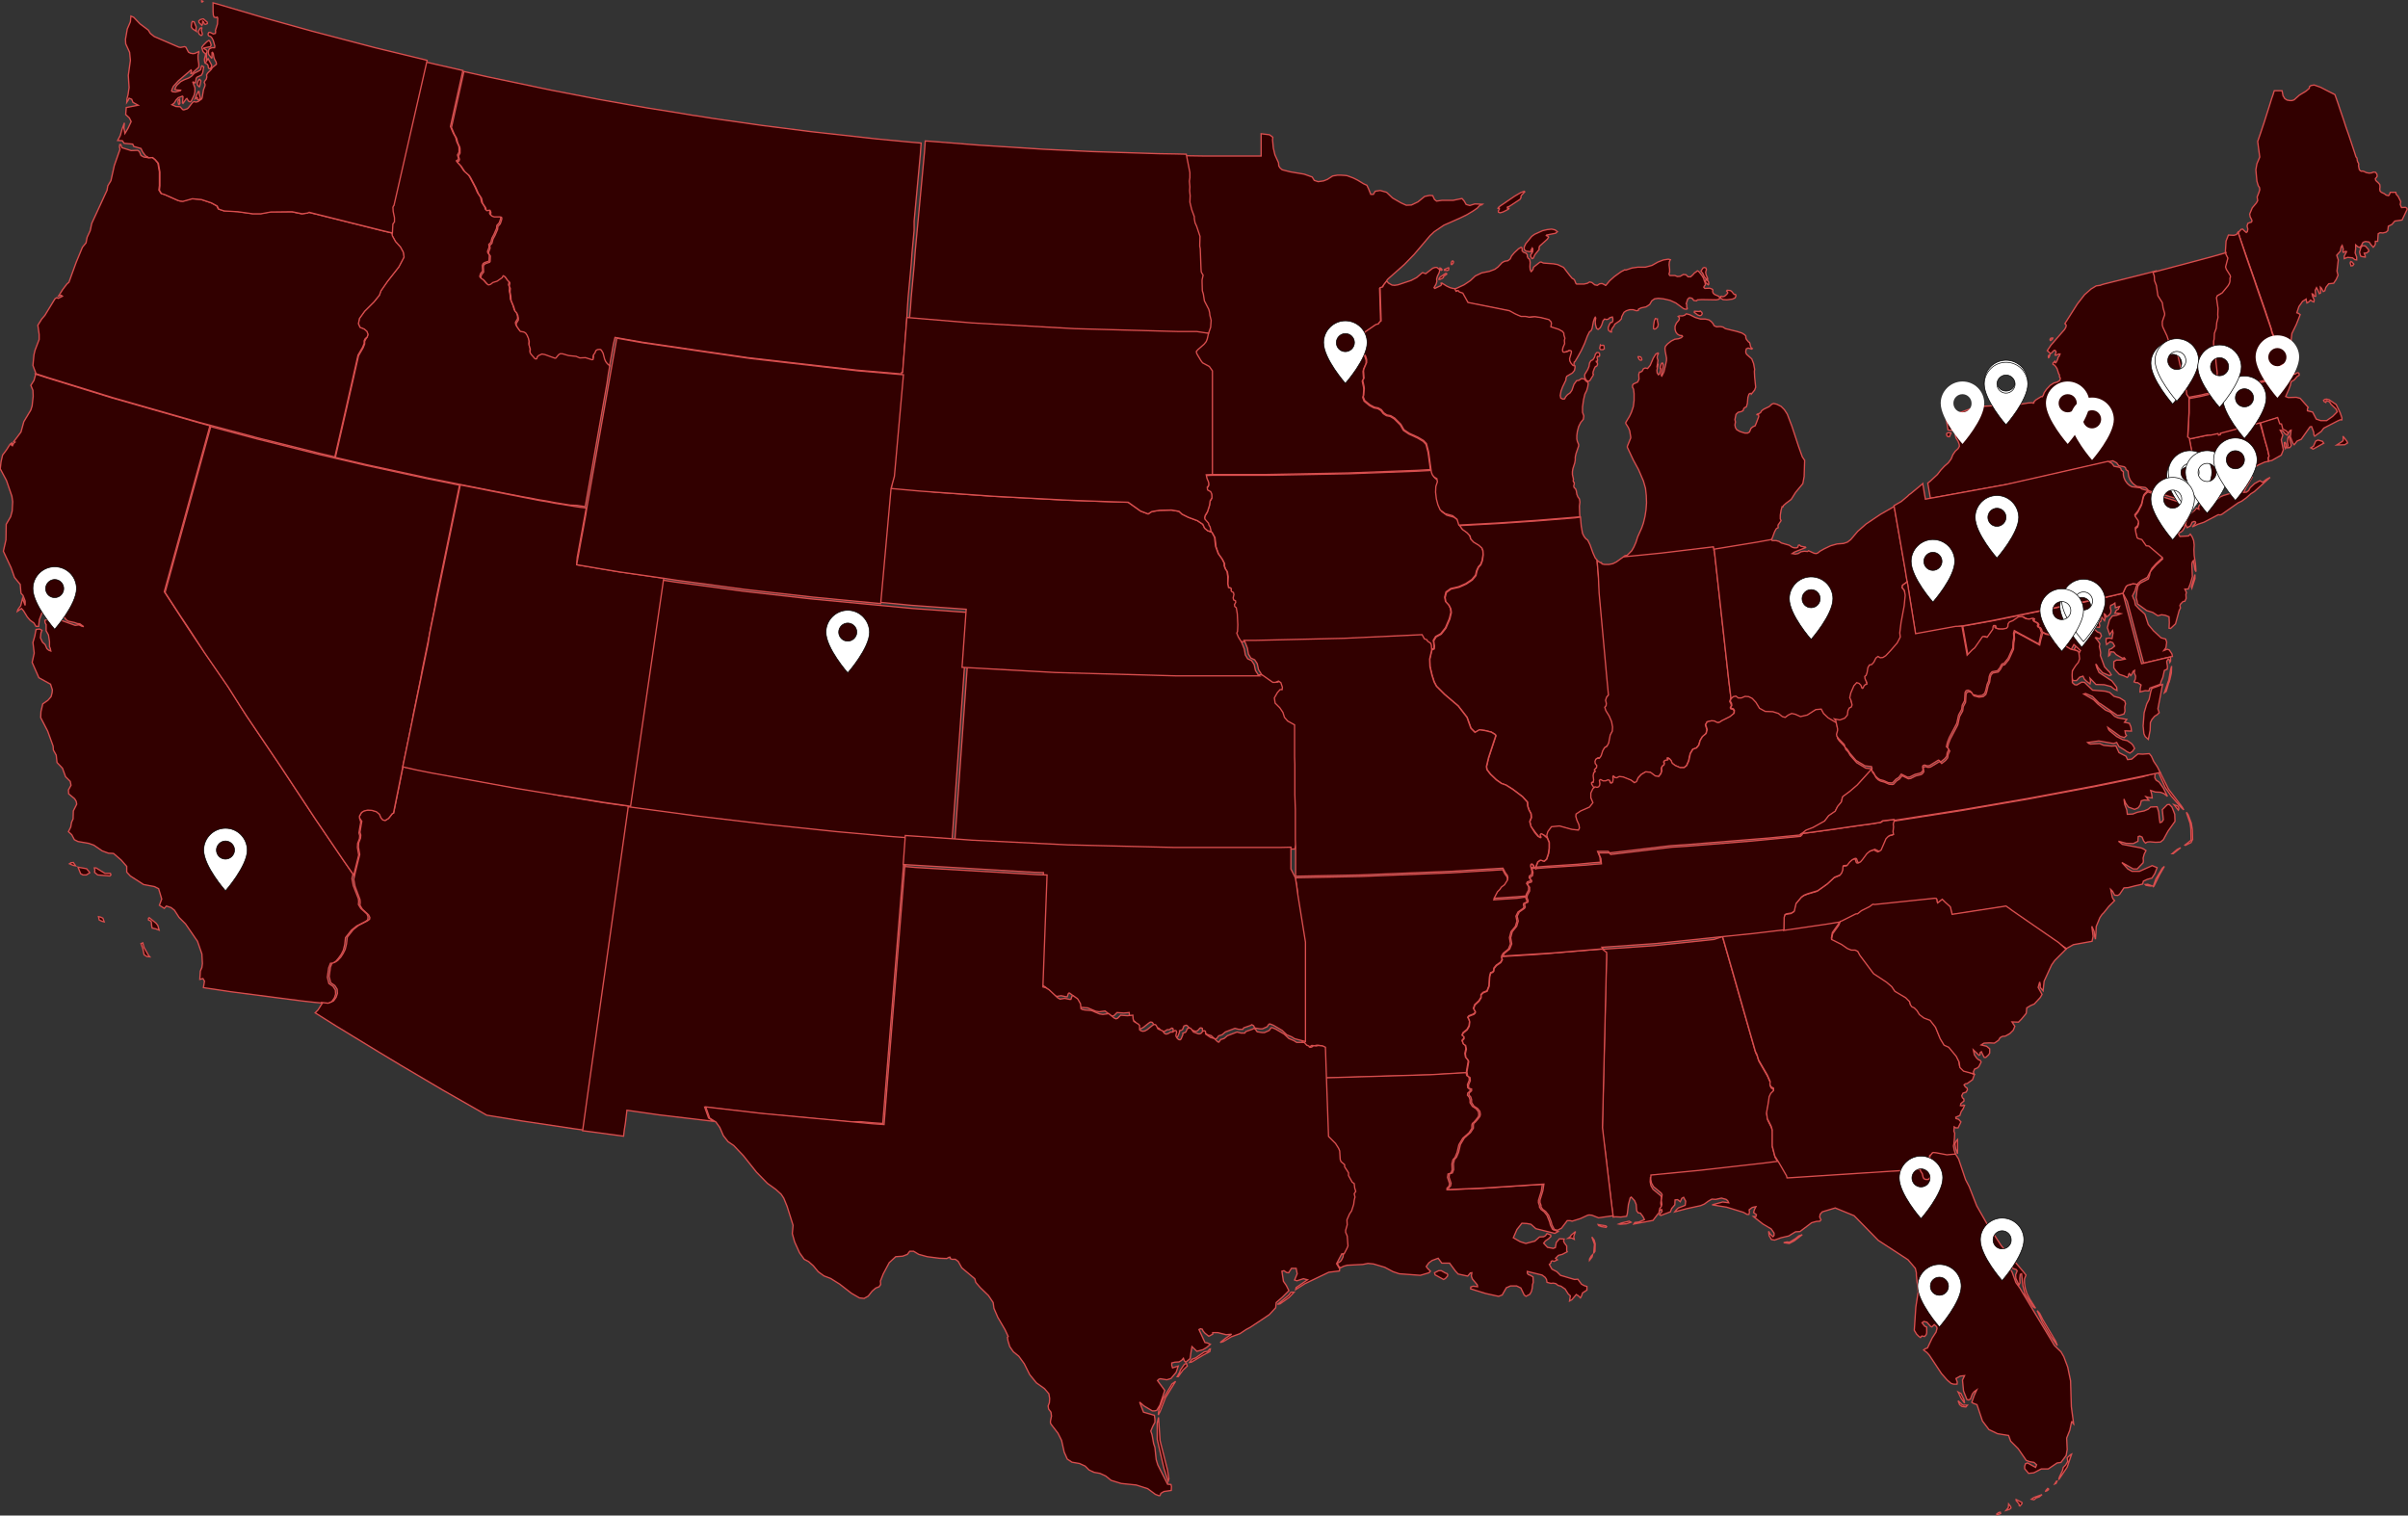 <?xml version="1.0" encoding="utf-8"?>
<!-- Generator: Adobe Illustrator 19.0.0, SVG Export Plug-In . SVG Version: 6.00 Build 0)  -->
<svg version="1.1" id="Layer_1" xmlns:amcharts="http://amcharts.com/ammap"
	 xmlns="http://www.w3.org/2000/svg" xmlns:xlink="http://www.w3.org/1999/xlink" x="0px" y="0px"
	 viewBox="-138.7 -221.9 929.1 584.8" style="enable-background:new -138.7 -221.9 929.1 584.8;" xml:space="preserve">
<rect x="-138.7" y="-221.9" width="929.1" height="584.8" fill="#333333" stroke="none"/>
<style type="text/css">
	.st0{fill:#320000;stroke:#D84E4E;stroke-width:0.5;}
	.st1{fill:#FFFFFF;}
	.st2{fill:#FFFFFF;stroke:#000000;stroke-width:0.25;stroke-miterlimit:10;}
	.st3{fill:#FFFFFF;stroke:#000000;stroke-width:0.25;}
</style>
<g>
	<path id="US-AL" class="st0" d="M525.9,139.5l0.8,2.8l0.8,2.8l0.8,2.8l0.8,2.8l0.8,2.8l0.8,2.8l0.8,2.8l0.8,2.8l0.8,2.8l0.8,2.8
		l0.8,2.8l0.8,2.8l0.8,2.8l0.8,2.8l0.8,2.8l0.8,2.8l0.6,1.2l0.6,2l3.4,5.9l1.1,2.5l-0.1,1.1l0.4,0.9l1,0.6l0,0.9l-1.1,1.1l-0.6,1.3
		l-0.3,2.2v0l-0.7,3.9l0.3,2.3l1.5,3l0,0l0.4,1.4l0,6.2l1,3.9l1.5,2.4l-6.2,0.8l-6.2,0.7l-6.2,0.7l-6.2,0.7l-6.2,0.7l-6.2,0.6
		l-6.2,0.6l-6.2,0.6l-0.1,1.6l0.3,1.5l0.8,1.4l3,2.5l0.3,0.6l-0.3,2.2l0.2,1.5l-0.2,0.8l-0.6,0.8l-0.1,0.8l-0.4,0.3l-1.9,2.5
		l-7.4,1.4l0.4-0.6l1.6-0.2l2.1-0.9l-0.6-1.2l-1-1.3l-0.8-0.1l-0.6-0.8l-0.2-2.5l-0.6-1.4l-1.3-1.4l-0.4,0.3l-0.7,2.6l-0.4,3.4
		l-0.3,1.1l-2.2,0.3l-2-0.1l-1,0.1l-0.6-4.6l-0.5-4.2l-0.5-4.2l-0.5-4.2l-0.5-4.2l-0.5-4.2L480,218l-0.5-4.2l0.1-4.2l0.1-4.1
		l0.1-4.1l0.1-4.1l0.1-4.1l0.1-4.1l0.1-4.1l0.1-4.1l0.1-4.1l0.1-4.1l0.1-4.1l0.1-4.1l0.1-4.1l0.1-4.1l0.1-4.1l0.1-4.1l0-1l0-0.4
		l0-0.5l-1.7-1.3l-0.3-0.3l-0.2-0.2l0.2,0l2.9-0.2l2.9-0.2l2.9-0.2l2.9-0.2l2.9-0.2l2.9-0.2l2.9-0.2l2.9-0.3l2.9-0.3l2.9-0.3
		l2.9-0.3l2.9-0.3l2.9-0.3l2.9-0.3l2.9-0.3L525.9,139.5z M490.6,249.7l-1.7,0.6l-2.5,0.2l-0.5-0.1l1-0.4l3-0.7L490.6,249.7z"/>
	<path id="US-AR" class="st0" d="M450,124.2l0,0.4l0.4,0.9l0,0.5l-0.2,0.3l-0.6,0.2l-0.4,0.2l-0.1,0.4l0,0.2l0.1,0.4l0.1,0.4
		l-0.3,0.5l-2,1.4l-0.8,1.6l0.4,1.9l-0.6,2l-1.7,2.1l-0.6,2.3l0.4,2.4l-0.8,2l-2,1.6l-0.6,1l0,0.1l0,0.7l0.2,0.5l-0.6,1.1l-1.7,1.2
		l-0.9,1.1l-0.1,1l-0.4,0.5l-0.8,0.3l-0.4,1.5l-0.2,3.5l-0.8,2l-1.5,0.6l-0.8,0.8l0,1.1l-0.8,1.3l-1.6,1.5l-0.5,1.4l0.7,1.2
		l-0.1,0.5l-0.5,0.5l-1.8,0.7l-0.3,0.3l-0.2,0.3l0.4,0.6l0.3,1l-0.2,1.7l-0.4,0.7l-0.4,0.7l-1.5,1.2l-0.4,0.9l0.7,0.6l0,0.7
		l-0.7,0.8l0.3,0.8l0.2,0.5l0.7,0.5l0.3,1.4l-0.4,1.8l0.2,1.4l0.9,1.1l0.2,0.5l-0.7,4l0.1,0.6l-3.7,0.2l-3.4,0.2l-3.4,0.2l-3.4,0.2
		l-3.4,0.1l-3.4,0.1l-3.4,0.1l-3.4,0.1l-3.4,0.1l-3.4,0.1l-3.4,0.1l-3.4,0.1l-3.4,0.1l-3.4,0.1l-3.4,0.1l-3.4,0.1l-0.1-3l-0.1-3
		l-0.1-3l-0.1-3l-1-0.5l-1.7-0.2l-0.9,0.2l-1.1-0.1l-0.7,0.5l-0.5,0.1l-0.4-0.1l-0.2-0.4l-0.8-0.3l-1-1.1l0-2.4l0-2.4l0-2.4l0-2.4
		l0-2.4l0-2.4l0-2.4l0-2.4l0-2.4l0-2.4l0-2.4l0-2.4l0-2.4l0-2.4l0-2.4l0-2.4l-0.5-3.1l-0.5-3.1l-0.5-3.1l-0.5-3.1l-0.5-3.1L362,123
		l-0.4-3.1l-0.5-3.1l5-0.1l5-0.1l5-0.1l5-0.1l5-0.1l5-0.2l5-0.2l5-0.2l5-0.2l5-0.2l5-0.2l5-0.2l5-0.3l5-0.3l5-0.3l5-0.3l0.9,1.7
		l0.8,1.1l0.2,0.8l-0.1,0.9l-1.2,1.9l-1.2,0.9l-0.6,0.9l-0.9,0.9l-1.3,2.5l3-0.2l3-0.2l3-0.2L450,124.2z"/>
	<path id="US-AZ" class="st0" d="M104.5,89.2l-1.1,7.8l-1.1,7.8l-1.1,7.8l-1.1,7.8l-1.1,7.8l-1.1,7.8l-1.1,7.8l-1.1,7.8l-1.1,7.8
		l-1.1,7.8l-1.1,7.8l-1.1,7.8l-1.1,7.8l-1.1,7.8l-1.1,7.9l-1.1,7.9l-4.3-0.6l-6.7-1l-6.7-1l-6.7-1l-6.7-1.1l-6.7-1.1l-8.4-4.8
		l-8.4-4.8l-8.3-4.9l-8.3-4.9l-8.3-5l-8.2-5l-8.2-5l-8.1-5.1l1.1-1.1l1.9-3l0.1-0.2l0,0l2.6,0.3l1.4-0.6l1-1.4l0.5-1.5l-0.1-1.6
		l-0.9-1.4l-1.6-1.1l-0.6-2.4l0.5-3.6l0.7-1.8l1-0.1l1.1-0.7l1.2-1.3l0.9-1.4l0.8-1.6l0.5-2.1l0.3-2.6l2.3-2.9l2-1.6l3.5-1.8
		l0.8-0.6l0.1-0.6l0-0.1l-0.5-1l-2.4-2.2l-0.9-1.5l0.1-1.1l0,0l-0.1-1.1l-1.9-5.1l-0.5-2.7l0.4-1.8l0-0.1l1.9-7.7l-0.5-2.9l0.1-1.6
		l0.7-1.8l0.1-1.2l-0.3-1.1l0.3-1.9l0.4-2.3L0,93.7L0,93l0.8-1.5l1-0.6l1.5-0.3l1.6,0.1l1.7,0.5l1.2,1l0.6,1.4l0.7,0.8l0.9,0.2
		l1.3-0.8l1.5-1.9l0.4-0.1l1.9-9.4l1.7-8.5l5.5,1.1l5.5,1.1l5.5,1l5.5,1l5.5,1l5.5,1l5.5,1l5.5,1l5.5,0.9l5.5,0.9L77,85l5.5,0.9
		l5.5,0.9l5.5,0.9l5.5,0.8L104.5,89.2z"/>
	<path id="US-CA" class="st0" d="M-57.7-57.6l-1.1,4l-1.1,4l-1.1,4l-1.1,4l-1.1,4l-1.1,4l-1.1,4l-1.1,4l-1.1,4l-1.1,4l-1.1,4l-1.1,4
		l-1.1,4l-1.1,4l-1.1,4l-1.1,4l3,4.6l3,4.6l3,4.6l3,4.5l3.1,4.5l3.1,4.5l3.1,4.5l3.1,4.5l2.4,3.8l2.4,3.8l2.4,3.8l2.5,3.7l2.5,3.7
		l2.5,3.7l2.5,3.7l2.5,3.7l3.5,5.3l3.5,5.3l3.5,5.3l3.5,5.3l3.6,5.3l3.6,5.3l3.6,5.3l3.9,5.6l-0.4,1.8l0.5,2.7l2,5.1l0.1,1.1l0,0
		l-0.1,1.1l0.9,1.5l2.4,2.2l0.4,1l0,0.1L3.2,133l-0.8,0.6l-3.5,1.8l-2,1.6l-2.3,2.9l-0.3,2.7l-0.5,2.1l-0.8,1.6l-1,1.4l-1.1,1.3
		l-1.1,0.7l-1,0.1l-0.7,1.8l-0.5,3.6l0.6,2.4l1.6,1.1l0.9,1.4l0.1,1.6l-0.5,1.5l-1,1.4l-1.4,0.6l-2.6-0.3l0,0l-0.1,0.2l-2.2-0.2
		l-5.4-0.6l-5.4-0.7l-5.4-0.7l-5.4-0.7l-5.4-0.7l-5.4-0.7l-5.4-0.8l-5.4-0.8l0-0.1l0.4-2.4l-0.6-1l-1.2,0.3l0.2-3.2l0.6-1.4l0.2-1.5
		l-0.2-3.7l-1.7-4.9l-4.6-6.7l-2.5-2.5l-1.8-2.8l-1.3-1l-1.8-0.6l-0.8,0.9l-1.9-1.2l0.9-2.4l-1.2-4l-1.6-0.8l-4.2-0.8l-5.1-3.3
		l-1.4-1.5l0-2.2l-2.1-2.4l-3-2.6l-2-0.1l-2.4-0.9l-3.2-2.2l-2-0.7l-4.1-0.7l-1.4-0.7l-1-1.9l-1.3-1.2l0.9-1.8l0.3-1.8l0.6-1.3
		l0.1-3.1l1.3-2.6l-0.2-1.1l-0.6-1l-2.3-1.9l-0.1-1.5l1-1.8l-0.3-1.5l-1.8-1.8l-1.2-3.3l-2.1-2.2l-0.3-2.8l-1.1-2l-0.1-1.5l-2.1-5.8
		L-123,55l0.1-2.3l0.7-3l2-1.4l1.2-1.4l0.4-1.5l0.1-1.1l-0.7-2.2l-4.5-2.5l-2.6-5.9l0.8-3.6l-0.5-4.1l0.7-2.4l0.5-2.6l1.3-0.2l1,0.5
		l-0.4,1l-0.2,1.9l0.8,1.7l1,0.9l0.7,1.6l0.7,0.6l0.8,0.3l-0.2-1l-0.3-0.7l0-1.9l-0.4-2.6l-0.9-1.6l0-2.4l-0.4-0.7l-0.1-0.9l1.5-0.6
		l1.9-0.2l2.2,0.5l6.1,2.2l1.5-0.2l1,0.5l0.8,0.2l-1.5-1.1l-1-0.1l-1.1-0.4l-2.3-0.5l-0.8-0.5l-0.8-1l-0.6-0.3l-2.4,0.6l-0.9-0.4
		l-1.8-2l-0.9-0.5l-1.8,0.3l-1.2,3.2l-0.3,2.6l-1,0l-0.8-1.3l-1.5-1.1l-1.1-1.3l-1.4-2.3l-0.8-0.9l-1.6,1.1l0.2-0.7l1.1-1.5l0.7-2.8
		l1,2.7l0-1.7l-0.8-2.1l-0.8-0.9l-0.3-3.4l-2.2-2.7l-1.3-3.7l-3-6.4l1-4.4l0.1-6l1.7-2.9l0.6-2.2l0.2-3.6l-0.3-2.1l-2.1-6.1
		l-2.4-4.5l0.3-2.7l0.6-2.6l1.5-2l1.4-2.2l0.7-0.5l0.1,0.3l-0.3,0.5l0.4,0.3l0.5-1l0.5-0.4l-0.5-0.2l0.2-0.3l0.5-0.6l2.1-2.8l1.1-4
		l2.7-4.5l0.5-1.6l0.4-3.7l-0.1-2.3l-0.8-1.9l1.2-1.9l0.6-2.1l-0.1-0.4l4.3,1.4l4.2,1.3l4.2,1.3l4.2,1.3l4.2,1.3l4.2,1.3l4.2,1.3
		l4.2,1.2l4.2,1.2l4.2,1.2l4.2,1.2l4.2,1.2l4.2,1.2l4.2,1.2l4.2,1.2L-57.7-57.6z M-101.6,113l3.4,2.1h2.1l0.2,0.6l-0.4,0.4l-4.7-0.4
		l-1.2-1l0.1-0.8l-0.2-0.9L-101.6,113z M-109.5,112.2l-1-0.2l-1.4-0.6l0.6-0.4l0.9-0.1l0.2,0.3L-109.5,112.2z M-105.4,115.7l-1.3,0
		l-0.9-0.5l-1-2.5l3.3,0.6l1.1,1.3l0.1,0.3L-105.4,115.7z M-77.8,135.2l0.5,1.8l-1.3-0.5l-1.4-0.3l-0.2-1l-0.1-1.3l-0.2-0.4
		l-0.9-0.4l0-0.1l0-0.6l0.3-0.2l2.6,2.1L-77.8,135.2z M-98.5,133.8l-0.8-0.2l-1.1-0.5l-0.3-1.3l0.9,0.2l0.8,0.4l0.4,1.1L-98.5,133.8
		z M-80.9,147.3l-1.1-0.1l-1.1-0.7l-0.5-2.4l-0.7-1.9l0.7-0.3l0.5,1.8l1.7,3L-80.9,147.3z"/>
	<path id="US-CO" class="st0" d="M233.4,35.8l-0.3,4.2l-0.3,4.2l-0.3,4.2l-0.3,4.2l-0.3,4.2l-0.3,4.2l-0.3,4.2l-0.3,4.2l-0.3,4.2
		l-0.3,4.2l-0.3,4.2l-0.3,4.2l-0.3,4.2l-0.3,4.2l-0.3,4.2l-0.3,4.2l-4.4-0.3l-4.4-0.3l-4.4-0.3l-4.4-0.3l-6.7-0.5l-6.7-0.6l-6.7-0.6
		l-6.7-0.6l-6.7-0.7l-6.7-0.7l-6.7-0.7l-6.7-0.7l-6.7-0.8l-6.7-0.8l-6.7-0.8l-6.7-0.8l-6.7-0.9l-6.7-0.9l-6.7-0.9l-6.7-0.9l0.8-5.5
		l0.8-5.5l0.8-5.5l0.8-5.5l0.8-5.5l0.8-5.5l0.8-5.5l0.8-5.5l0.8-5.5l0.8-5.5l0.8-5.5l0.8-5.5l0.8-5.5l0.8-5.5l0.8-5.5l0.8-5.5
		l5.2,0.8l5.2,0.7l5.2,0.7l5.2,0.7l5.2,0.7l5.2,0.7l5.2,0.6l5.3,0.6l5.3,0.6l5.3,0.6l5.3,0.6l5.3,0.5l5.3,0.5l5.3,0.5l5.3,0.5
		l5.3,0.5l4.2,0.4l4.2,0.4l4.2,0.4l4.2,0.3l4.2,0.3l4.2,0.3l4.2,0.3l4.2,0.3l-0.2,2.8l-0.2,2.8l-0.2,2.8l-0.2,2.8l-0.2,2.8l-0.2,2.8
		l-0.2,2.8L233.4,35.8z"/>
	<path id="US-CT" class="st0" d="M733.3-58.7l0.3,1.2l0.5,1.6l0.3,1.2l0.5,1.6l0.5,1.8l0.5,1.7l0.4,1.5l0.2,0.9l0.3,1.4l-0.3,0.6
		l0.1,1.3l-1.5,0.3l-2.2,1l-2.9,1.6l-1.8,0l-1.6,1.2l-5.9,1.8l-1.4-0.1l-1.2,1.9l-2.3,1.5l-5.7,5l-0.6,0.8l-1.2-1.1l-0.9-0.9
		l1.1-1.2l0.8-0.9l0.8-0.8l0.5-0.5l-0.7-0.7l-0.7-0.7l-0.4-2.1l-0.4-2.1l-0.4-2.1l-0.4-2.1l-0.4-2.1l-0.4-2.1l-0.4-2.1l-0.4-2.1
		l1.4-0.3l1.4-0.3l1.4-0.3l1.4-0.3L713-54l1.4-0.3l1.4-0.3l1.4-0.3l0.2,0.6l0.7-0.2l0-0.5l1.9-0.5l1.9-0.5l1.9-0.5l1.9-0.5l1.9-0.5
		l1.9-0.5l1.9-0.5l1.9-0.5L733.3-58.7z"/>
	<path id="US-DC" class="st0" d="M663.3,29.7l-0.5-0.5l-0.9-0.3l-0.4-0.1l1.1-1.8l1.2,1.1l1.3,1.2l-1.1,2.1L663.3,29.7z"/>
	<path id="US-DE" class="st0" d="M686,3.6l-0.5,0.9L685.1,6l-1,2l0.4,1.1l0.4,0.7l0.3,1.7l1.3,1.4l2.4,2.2l1.3,4l2,2.4l2.9,2.7
		l1.8,0.5l0.4,1.2l-0.3,2.1l-0.8,1.1l1.3-0.5l0.8,0.3l1,1.5l0.2,1l-1.8,0.4l-3.8,0.9l-3.8,0.9l-1.7,0.4l0,0l0,0l0,0h0l0,0l0,0l0,0
		l0,0l-0.9-3.4l-0.9-3.4l-0.9-3.4l-0.9-3.4l-0.9-3.4l-0.9-3.4l-0.9-3.4L680.4,7l0.9-2l0.4-0.7l0.6-0.4l2.1-0.6L686,3.6z"/>
	<path id="US-FL" class="st0" d="M615.8,223.4l1.2,1.9l2.7,8l1.4,2.7l2.9,7.4l4,7l5.5,8.4l8.4,9.9l1.1,1.4l-0.6,1.5l0,1.4l0.3,2.1
		l0.6,2l1.2,2.3l2.2,3.5l-1-0.6l-3.1-5l-0.8-3.1l-0.5-4.6l-0.5,0.2l-0.2,1.5l0.1,1.8l-0.4,0.8l-1.2-2.5L639,270l0.6-1.5l-0.3-0.5
		l-1.4-0.5l-0.5-1.1l0-1.1l-0.8-0.5l-0.6,0.1l0.8,2.6l0.9,1.6l1.4,3.9l1.6,2.2l1.1,1.9l12.2,20.2l2.5,2.4l1.1,1.9l1.5,4l1.1,5.3
		l0.3,10l0.9,6.7l-0.2-0.2l-0.3-0.7l-0.3,0l-0.7,3.3l-1.2,3l0.2,4.4l-0.4,2.3l-2,2.7l-1.5,0.2l-3.4,2.3l-2.7,0l-2.9,1.5l-2,0.2
		l-1.5-1.8l0-0.9l0.3-1l0.8-0.3l3.1,1.7l0.4-1l-1-0.9l-1.7-0.3l-1.3-0.5l-3.1-4.5l-2.9-2.9l-0.8-2.2l-4.3-0.7l-3.3-1.6l-2.5-3.3
		l-2.1-6.3l-1.4-0.5l-0.6-0.4l0.9-2.6l1-2.2l-1,0.7l-0.7,0.9l-0.7,1.9l-0.7,0.4l-0.7-0.2l-1.3-3.3l-0.4-4.2l0.8-1.7l-1.7,0.2
		l-1.6,0.9l0.5,1.4l-0.1,0.8l-1.3,0l-1-0.3l-1.5-1.3l-2.2-2.5l-4.7-7.1l-0.9-1l-1.3-1l0.5-0.4l1-0.4l1.8-3.8l1.5-2.3l0.4-1.5
		l-0.2-0.6l-0.9-0.8l-0.9,0.9l-0.5-0.2l-1.4-1.6l-1.2-0.3l-0.7,0.5l1,1.3l0.8,0.4l0,2.2l-0.2,0.7l-0.6,0.7l-1.1-0.2l-0.5,0.6
		l-0.7-0.5l-0.8-0.8l-0.9-1.5l0.6-9l0.9-5.8l-0.7-6.4l0-1l-0.4-1.7l-2.8-3.3l-11.5-7.5l-9.3-9.5l-7.3-3l-5,1.5l-0.8,0.9l-0.2,1.1
		l0.5,1.1l-0.4,0.5l-1.4,0.1l-1.8,0.5l-4.5,3.4l-1.7,0.1l-1.5,0.9l-1.1,0.7l-3,0.7l-2.5,0.9l-1.2-0.2l-0.9-1.5l-0.2-1.7l0.7,1.2
		l1,0.9l0.4-0.5l0-0.9l-1.1-1.6l-3.2-1.9l-3.7-2.9l1,0l0.2-0.7l-1.1-0.8l0.3-1.1l0.6-1.2l-1.4,0.3l-1.2,0.9l0.1,1l-0.2,0.8l-0.7,0
		l-1.4-0.8l-6.5-2l-5.6-0.9l4.1-1.1l2.3,0.3l-0.4-0.8l-0.6-0.5l-1.8-0.5l-2.2,0.5l-1.5-0.1l-1.4,0.8l-1.5,1.1l-1.4,0.6l-5.5,1.2
		l-4.5,1.2l0.7-0.9l0.7-0.6l2.6-1l0.2-1.6l-0.8-1.5l-0.7,0.4l-0.6,1.3l-1-0.8l-1,0.1l-0.1,1.9l-1.2,1.4l-0.5,1.3l-3.7,1.4l-0.5-0.3
		l1-1.3l-0.2-0.7l-0.8,0.4l0.1-0.8l0.6-0.8l0.2-0.8l-0.2-1.5l0.3-2.2l-0.3-0.6l-3-2.5l-0.8-1.4l-0.3-1.5l0.1-1.6l6.2-0.6l6.2-0.6
		l6.2-0.6l6.2-0.7l6.2-0.7l6.2-0.7l6.2-0.7l6.2-0.8l1,1.7l2,3.5l0.2,0.8l1.8-0.1l3.1-0.2l3.1-0.2l3.1-0.2l3.1-0.2l3.1-0.2l3.1-0.2
		l3.1-0.2l3.1-0.2l3.1-0.2l3.1-0.2l3.1-0.2l3.1-0.2l3.1-0.2l3.1-0.2l3.1-0.2l3.1-0.3l0.1,0.7l0.7,1.1l0.3,1.3l0.3,0.6l0.7,0.3l1,0
		l0.9-0.9l0.4-1.7l-0.1-1.8l-0.7-2l-0.2-1.8l0.3-1.1l0.5-0.3l0.4-0.6l0.4-0.2l1.1,0.1l4.2,0.8L615.8,223.4z M553.6,256.9l-1.9,1
		l-2.2-0.3l1.3-0.3l1,0.1l2.3-1.4l1.2-1l1.4-0.5L553.6,256.9z M654.5,295.7l0.6,1.6l-2.5-3.5l-3.3-5.6l-2-4.4l1,1.1l1.2,2.4
		L654.5,295.7z M619.1,318.2l0.2,1.3l-1.4-2l-1.1-2.3l1.1,0.6L619.1,318.2z M620.4,320.3l-0.6,0.7l-1.5-0.2l-0.9-0.7l-0.6-1.5
		l1.5,1.4l0.5,0.3L620.4,320.3z M658.9,344.2l-3.3,4.9l0.3-1.1l1.2-2.5l0.3-1.2l0.9-0.9l0.8-1.4l-0.2-1.4l1.3-1.2l0.4-0.2
		L658.9,344.2z M654.6,350.5l-0.5,0.2l0.7-1.1l0.2,0L654.6,350.5z M651,353.4l-0.4,0.1l0.1-0.3l0.7-0.8l0.3,0.2l0,0.3L651,353.4z
		 M646.9,356.1l-0.8,0.7l-1-0.2l1-0.7l3.1-1.1l-1.1,0.9L646.9,356.1z M641.2,358.6l-0.5,0.6l-0.3-0.1l-0.1-0.7l-1.1-1.3l0-0.4
		l2.2,1.1l0.1,0.4L641.2,358.6z M636.6,360.5l-1.3,0.4l0.9-1.1l0.1-1.4l0.8,1l0.1,0.6L636.6,360.5z M632.3,362.5l-0.5,0.1l-0.1-0.3
		l0.8-0.6l0.6-0.1l0.1,0.5L632.3,362.5z"/>
	<path id="US-GA" class="st0" d="M623.1,192.7l-0.7,2l-2.1,1.5l-0.7,0.1l-0.5,0.4l0.5,0.8l0.7,0.5l0.1,0.6l-0.5,0.9l-1.2,0.4l-0.5,1
		l0.3,0.8l0.5,0.4l0.1,0.8l-1.2,1l-0.2,0.8l0.7,0.1l0.5-0.3l0.4,0.1l-0.6,1.4L618,207l-0.5,1.5l-1.6,0.7l0.1,0.5l1,0.3l0.9,1
		l-1.1,2.3l-0.9,0l-0.6-0.4l-0.1,1.7l0.3,0.8l-0.1,1.8l-0.2,2.2l-0.2,0.9l0.3,1.6l0.5,1.5l-3.3,0.3l-4.2-0.8l-1.1-0.1l-0.4,0.2
		l-0.4,0.6l-0.5,0.3l-0.3,1.1l0.2,1.8l0.7,2l0.1,1.8l-0.4,1.7l-0.9,0.9l-1,0l-0.7-0.3l-0.3-0.6l-0.3-1.3l-0.7-1.1l-0.1-0.7l-3.1,0.3
		l-3.1,0.2l-3.1,0.2l-3.1,0.2l-3.1,0.2l-3.1,0.2l-3.1,0.2l-3.1,0.2l-3.1,0.2l-3.1,0.2l-3.1,0.2l-3.1,0.2l-3.1,0.2l-3.1,0.2l-3.1,0.2
		l-3.1,0.2l-1.8,0.1l-0.2-0.8l-2-3.5l-1-1.7l-1.5-2.4l-1-3.9l0-6.2l-0.4-1.4l0,0l-1.5-3l-0.3-2.3l0.7-3.9v0l0.3-2.2l0.6-1.3l1.1-1.1
		l0-0.9l-1-0.6l-0.4-0.9l0.1-1.1l-1.1-2.5l-3.4-5.9l-0.6-2l-0.6-1.2l-0.8-2.8l-0.8-2.8l-0.8-2.8l-0.8-2.8l-0.8-2.8l-0.8-2.8
		l-0.8-2.8l-0.8-2.8l-0.8-2.8l-0.8-2.8l-0.8-2.8l-0.8-2.8l-0.8-2.8l-0.8-2.8l-0.8-2.8l-0.8-2.8l5.9-0.6l5.9-0.6l5.9-0.7l5.9-0.7
		l5.5-0.8l5.5-0.8l5.5-0.8l5.5-0.9l-0.1,0l-0.7,1.6l-2.3,3.2l-0.4,2.2l3.8,1.9l0,0l2.3,1.6l1.5,0.6l1.5,0l1,0.5l0.8,1.5l0,0l5.3,7.1
		l0,0l5,3.3l2,1.7l1.2,1.8l4.2,2.5l1.5,1.5l0.3,1.2l0.6,0.8l0.9,0.4l1,1l1,1.6l1.7,1.3l2.4,0.9l2.1,2.7l1.8,4.4l1.5,2.5l1.8,0.8
		l2.9,3.5l1.1,2.2l0.3,2l1.4,1.4L623.1,192.7z M616.6,217.8l0,5.5l-0.7-1.9l-0.3-1.9l0.5-1.2L616.6,217.8z"/>
	<path id="US-IA" class="st0" d="M424.4-19.3l1.1,1.5l1.8,1.3l1.1,1.2l0.3,1.2l1.1,1.2l2,1.2l1.2,1.1l0.4,1l0.1,1.6l-0.3,2.2
		l-0.6,1.6l-0.9,1L431-1.7L430.6,0l-1.4,1.7l-2.4,1.6L424,4.5L421,5.2l-1.8,1.3l-0.5,2l0.3,1.6l1.2,1.3l0.7,1.4l0.2,1.5l-0.6,2.5
		l-1.5,3.5l-1.8,2.3l-2,1.1l-0.9,1.5l0.3,2l-0.1,1.1l-0.9,0.4l-1.5-1.1l-0.3-0.8l-1.2-0.8l-0.2-0.5l-1-0.4l-0.9-1.6l-4.3,0.2
		l-4.3,0.2l-4.3,0.2l-4.3,0.2l-4.3,0.2l-4.3,0.2l-4.3,0.2l-4.3,0.1l-4.3,0.1l-4.3,0.1l-4.3,0.1l-4.3,0.1l-4.3,0.1l-4.3,0.1l-4.3,0.1
		l-4.2,0l-1-1.6l-0.6-1.5l0.3-0.7l0.1-2.5l-0.2-4.2l-0.4-2.4l-0.6-0.5l-0.1-0.7l0.5-0.9l-0.1-0.6l-0.7-0.3l-0.2-0.8l0.3-1.3
		l-0.2-0.8l-0.6-0.3L336.3,6l0.1-0.6L336.1,5l-0.8-0.2L335,3.4l0.2-2.7l-0.3-1.9l-0.7-1.1l-0.4-1.1l0-1l-0.8-1.6l-1.5-2.1l-1-2.8
		l-0.4-3.5l-1.1-2l-0.5-0.1l-0.4-1.8l-0.5-0.8l-0.1-0.6l-1.4-1.6l-0.1-0.6l0.2-0.8l0.9-1.5l0.8-2.5l0.2-1.6l0.7-1.2l0-0.7l-0.1-0.9
		l-0.4-0.8l-1.1-0.6l-0.1-0.2l-0.1-0.9l0.5-0.6l0.1-0.6l-0.1-0.8l-0.6-1.4l-0.3-1.4l2.4-0.1l5.3,0h5.3l5.3,0l5.3,0l5.3-0.1l5.3-0.1
		l5.3-0.1l5.3-0.1l5.3-0.1l5.3-0.1l5.3-0.2l5.3-0.2l5.3-0.2l5.3-0.2l5.3-0.2l5.4-0.3l0.2,1.4l0.4,1l0.7,0.8l1,0.6l0.2,1.2l-0.6,1.8
		l-0.1,2.2l0.4,2.6l0.6,2.3l0.9,2l1.9,1.4l2.9,0.8l1.8,1.4l0.6,2L424.4-19.3z"/>
	<path id="US-ID" class="st0" d="M96.6-80.9l-0.6,3.4L95.5-74l-0.6,3.4l-0.6,3.4l-0.6,3.4l-0.6,3.4l-0.6,3.4l-0.6,3.4l-0.6,3.4
		l-0.6,3.4l-0.6,3.4l-0.6,3.4l-0.6,3.4l-0.6,3.4l-0.6,3.4l-0.6,3.4l-3.1-0.5L81.4-27l-3.1-0.5L75.2-28l-3.1-0.6l-3.1-0.5l-3-0.6
		L63-30.2l-3-0.6l-3.1-0.6l-3-0.6l-3.1-0.6l-3-0.6l-3-0.6l-3.1-0.6l-3-0.6l-6-1.2l-6-1.2l-6-1.3l-6-1.3l-6-1.3l-6-1.3l-6-1.4l-6-1.4
		l1.1-4.8l1.1-4.8l1.1-4.8l1.1-4.8l1.1-4.9l1.1-4.8l1.1-4.9l1.2-5.3l0-0.1l1.8-3.1l0.6-1.5l0-1l0.4-0.8L3-91.9l0.2-0.9l-0.4-1.1
		l-1-0.9l-1.7-0.7L-0.5-97l0.4-2l2-2.8l3.6-3.6l2.1-2.6l0.6-1.7l2.5-3.6l4.4-5.6l2-3.8l-0.3-1.9l-1.1-2l-1.9-2.1l-1.2-2.2l-0.2-1.1
		l-0.2-1.3l0.1-1.6l0.6-0.8l0-1.6l-0.5-2.4l-0.1-1.6l0.2-0.5l0.2-0.2l0.8-3.5l0.8-3.5l0.8-3.5l0.8-3.5l0.8-3.5l0.8-3.5l0.8-3.5
		l0.8-3.5l0.8-3.5l0.8-3.5l0.8-3.5l0.8-3.5l0.8-3.5l0.8-3.5l0.8-3.5l0.8-3.5l4.7,1.1l6.2,1.4l3.5,0.8l-1.2,5.4l-1.2,5.4l-1.2,5.4
		l-1.2,5.4l1.1,2.6l0.9,1.6l0.4,1.6l0.8,1.8l0.1,0.6l0,1.7l-0.6,1.1l0.4,1.3l-0.2,0.6l-0.5,0.2l-0.1,0.1l0,0.1l0.1,0.2l1.4,1.5
		l1.3,2l1.8,1.6l0.5,0.8l2,3.8l1,2.3l1.2,1.8l0.4,1.9l1.2,1.8l0.2,0.8l0.1,0.2l0.2,0.1l1-0.2l0.2,0.1l0.3,0.7l-0.1,0.9l0.3,0.4
		l0.5,0.3l0.6,0.2l2.2,0l0.5,0.1l0.2,0.2v0.5l-0.2,0.8l-0.4,1.1l-0.9,1l-0.1,1.1l-1,2.3l-0.8,1.5l-0.4,1.6l-0.8,0.8l0.1,1.1
		l-0.6,1.6l0.1,0.5l0.6,0.9l-0.1,2.1l-0.2,0.3l-1.5,0.5l-0.6,0.4l-0.3,0.7l0.1,2.2l-0.8,1l-0.3,1l0.1,0.3l1.1,0.8l1.3,1.5l0.4,0.3
		l0.3,0l0.7-0.3l0.9-0.7l1.6-0.5l2-1.4l0.2-0.5l0.2-0.2l0.2,0.1l0.5,0.3l0.9,1.3l0.8,0.8l0.1,0.2l0,0.3l-0.2,1l0.4,0.9l-0.1,1.4
		l0.3,1.5l0.1,1.7l1,2.4l0.5,1.7l0.7,0.8l0.4,0.9l0.2,1l0,0.8l-0.8,1.3l0,0.6l0.3,0.7l1.2,1.7l0.3,0.2l1.4,0.1l0.7,0.4l0.6,0.9
		l0.5,1.2l0.3,1.2l-0.1,1.3l0.5,1.6l-0.1,1.3l0.4,0.7l0.8,0.9l0.8,0.6l0.4,0.1l0.3-0.1l0.2-0.7l0.5-0.5l1.3-0.6l1.1,0.2l3.9,1.4
		l0.3,0l0.2-0.2l0.9-1.1l0.6-0.4l0.9,0l2.4,0.7l2.9,0.3l1.4,0.6l2.2-0.1l2.5,0.8l0.4-0.1l0.1-0.2l-0.1-0.5l0.1-0.9l0.7-1l0.3-0.8
		l0.6-0.4l0.7-0.2l0.5,0.1l0.5,0.6l0.5,0.9l0.7,2.3l0.4,0.9l0.6,0.8L96.6-80.9z"/>
	<path id="US-IL" class="st0" d="M471.1-22.4l0.3,3.5l0.5,2.8l0.6,1.2l0.7,0.9l0.7,0.5l0.9,1.8l1.1,3.1l0.9,2l0.7,0.8l0.5,5.9
		l0.6,6.6l0.6,6.6l0.6,6.6l0.6,6.6l0.6,6.6l0.6,6.6l0.6,6.3v0.1l-0.7,0.8l-0.4,1.2l0.3,1.2l-0.1,0.9l-0.5,0.6l0.4,1.3l1.3,2.1
		l0.9,2.1l0.4,2.1l-0.1,1.6l-0.8,1.5l-0.6,3.1l-0.7,1.3l-0.9,0.5l-0.7,1.2l-0.6,1.9l-0.7,1l-0.8,0l-0.6,0.4l-0.3,0.8l0.1,0.8
		l0.6,0.8l-0.1,0.8l-0.8,0.8l0,0.3l0.3,0.2l-0.1,0.3l-0.5,0.4l-0.2,1.1l0.2,1.7l-0.2,0.9l-0.6,0.1l0,0.5l1.1,1.8l-0.5,0.5l-0.8,1.7
		l-0.1,1.8l0.8,1.9l-1.3,1.7l-3.4,1.5l-1.8,1.2l-0.1,0.9l0.4,1.4l0.9,1.8l0.2,1.3l-0.4,0.8l-2.6-0.3l-4.7-1.3l-3.1,0.3l-1.4,1.9
		l-0.4,1.4l0.3,1.1l-1.4-1.2l-0.9-0.5l-0.2,0.1l-0.2,0.2l0,0.4l0.1,0.3l0.2,0.3l-0.1,0.2l-0.2,0l-0.9-0.5l-1.2-1.4L452,97l-0.4-1.9
		l0.6-1.5l-0.1-1.5l-0.8-1.5l-0.5-1.5l-0.1-1.5l-1.9-2.1l-3.7-2.8l-2.7-1.7l-1.7-0.6l-2-1.4l-2.3-2.2l-1.3-1.7l-0.2-1.2l0.8-3.4
		l2.4-7.3l0.3-0.9l0.1-0.3l-0.1-0.3l-0.3-0.3l-1.3-0.8l-2.4-0.6l-2.2-0.3l-1.7,1l-1.6-1.6l-1.5-4.2l-3.4-4.4l-5.3-4.5l-3.1-3.1
		l-0.9-1.7l-0.8-2.5l-0.8-3.4l-0.1-2.9l0.8-3.5l0.9-0.4l0.1-1.1l-0.3-2l0.9-1.5l2-1.1l1.8-2.3l1.5-3.5l0.6-2.5l-0.2-1.5l-0.7-1.4
		l-1.2-1.3l-0.3-1.6l0.5-2l1.8-1.3l3.1-0.7l2.7-1.2l2.4-1.6l1.4-1.7l0.4-1.8l0.6-1.4l0.9-1l0.6-1.6l0.3-2.2l-0.1-1.6l-0.4-1
		l-1.2-1.1l-2-1.2l-1.1-1.2l-0.3-1.2l-1.1-1.2l-1.8-1.3l-1.1-1.5l7.6-0.4l7.4-0.4l7.4-0.5l7.4-0.5l7.4-0.6l7.4-0.6L471.1-22.4z"/>
	<path id="US-IN" class="st0" d="M522.7-10.1l0.8,7.2l0.8,7.2l0.8,7.2l0.8,7.2l0.8,7.2l0.8,7.2l0.8,7.2l0.9,7.3l-0.2,0.2l-0.3,1
		l0.5,0.9l0.1,0.8l-0.4,0.7l0.2,0.4l0.9,0.2l0.4,0.6l-0.1,1.1l-1.6,1.3l-3.2,1.6l-0.7,0.4l-0.6,0.2l-0.3,0l0,0l-0.5-0.2l-0.7-0.4
		l-1.1-0.1l-1.7,0.4l-0.6,1.1l0.6,1.9l-0.4,1.5l-1.4,1.2l-0.9,1.5l-0.5,1.7l-0.9,1.1l-1.4,0.5l-1,1.7l-0.6,2.8l-0.8,1.8l-1,0.8
		l-1.5,0l-1.9-0.8l-1.2-0.9l-0.4-1l-0.6-0.7l-0.5-0.3l-0.3,0v0.2l0.2,0.3l-0.1,0.3l-1.1,0.2l-0.4,0.5l0.2,0.7l-0.2,0.6l-0.6,0.4
		l-0.3,0.8l0.1,1.1l-0.4,1.1l-0.8,1l-1.3-0.2l-1.9-1.4l-1.8-0.2l-1.7,1l-1.2,1.3L493,80l-0.8,0.4l-1.3-1l-3-1.2l-1.5-0.2l-1,0.5
		l-0.8-0.1l-0.3-0.4l-0.2-0.1l-0.2,0.2l0.1,1.3l-0.2,0.9l-0.5,0.4l-0.4-0.2l-0.4-0.9l-0.6-0.2l-0.9,0.4l-1,0l-0.9-0.5l-0.3,0.1
		l-0.2,0.3l0.2,1l-0.1,0.8l-0.4,0.6l-0.6,0.2l-0.9-0.2l-0.3,0.3l-1.1-1.8l0-0.5l0.6-0.1l0.2-0.9l-0.2-1.7l0.2-1.1l0.5-0.4l0.1-0.3
		l-0.3-0.2l0-0.3l0.8-0.8l0.1-0.8l-0.6-0.8l-0.1-0.8l0.3-0.8l0.6-0.4l0.8,0l0.7-1l0.6-1.9l0.7-1.2l0.9-0.5l0.7-1.3l0.6-3.1l0.8-1.5
		l0.1-1.6l-0.4-2.1l-0.9-2.1l-1.3-2.1l-0.4-1.3l0.5-0.6l0.1-0.9l-0.3-1.2l0.4-1.2l0.7-0.8v-0.1l-0.6-6.3l-0.6-6.6l-0.6-6.6l-0.6-6.6
		l-0.6-6.6l-0.6-6.6L478,0.1l-0.5-5.9l0.1,0.2l0.7,0.5l0.5,0.3l0.4,0l0.2,0.5l1,0.2l1.7,0l1.5-0.3l1.4-0.7l3.3-2.4l4.1-0.4l5-0.5
		l5-0.5l5-0.6l5-0.6l5-0.6l5-0.6L522.7-10.1z"/>
	<path id="US-KS" class="st0" d="M360.9,105.7l-4.1,0.1l-4.1,0l-4.1,0l-4.1,0l-4.1,0l-4.1,0l-4.1,0l-4.1,0l-4.1,0l-4.1,0l-4.1,0
		l-4.1-0.1l-4.1-0.1l-4.1-0.1l-4.1-0.1l-4.1-0.1l-4.1-0.1l-4.1-0.1l-4.1-0.1l-4.1-0.1l-4.1-0.1l-4.1-0.2l-4.1-0.2l-4.1-0.2l-4.1-0.2
		l-4.1-0.2l-4.1-0.2l-4.1-0.2l-4.1-0.2l-4.1-0.2l-4.1-0.3l-4.1-0.3l0.3-4.2l0.3-4.2l0.3-4.2l0.3-4.2l0.3-4.2l0.3-4.2l0.3-4.2
		l0.3-4.2l0.3-4.2l0.3-4.2l0.3-4.2l0.3-4.2l0.3-4.2l0.3-4.2l0.3-4.2l0.3-4.2l3.6,0.2l3.6,0.2l3.6,0.2l3.6,0.2l3.6,0.2l3.6,0.2
		l3.6,0.2l3.6,0.2l3.6,0.2l3.6,0.2l3.6,0.1l3.6,0.1l3.6,0.1l3.6,0.1l3.6,0.1l3.6,0.1l3.6,0.1l3.6,0.1l3.6,0.1l3.6,0.1l3.6,0.1
		l3.6,0.1l3.6,0.1l3.6,0l3.6,0l3.6,0l3.6,0l3.6,0l3.6,0l3.6,0l3.6,0l3.1,0l4,2.8l1,0l1.2-0.5l0.9,0.6l0.6,1.8l-0.1,0.9l-0.8,0
		l-1,1.1l-1.2,2.1l0.3,2l1.8,1.8l1.2,1.8l0.6,1.9l1.2,1.4l2.7,1.5l0,0.8l0,2.9l0,2.9l0,2.9l0,2.9l0.1,2.9l0,2.9l0,2.9l0,2.9l0,2.9
		l0.1,2.9l0.1,2.9l0,2.9l0,2.9l0,2.9l0,2.9L360.9,105.7z"/>
	<path id="US-KY" class="st0" d="M569.4,56.5l0.5,0.5l0.7,3.2l0,0.7l-0.4,1.4l0.1,0.7l0.7,1l2.2,2.3l0.3,1l0.9,0.9l0.8,1.4l2.5,2.8
		l3.5,2.1l2.5,0.3l-5.8,6.4l-2.8,2.4l-2.7,2l-0.2,0.3l-0.4,1.8l-1.5,1.8l-0.9,1.8l-2.5,1.7l-1.6,2.1l-4.5,2.5l-2.6,1l-1.7,1.3
		l-0.1,0.1l-0.1,0.1l-0.1,0.1l-0.1,0.1L556,100l-0.1,0.1l-0.1,0.1l-0.1,0.1l-6.2,0.6l-6.2,0.6L537,102l-6.2,0.5l-6.2,0.5l-6.2,0.5
		l-6.2,0.5l-6.2,0.4l-5.9,0.7l-5.9,0.7l-5.9,0.7l-5.9,0.7l-0.6-0.6l-1.6,0l-2.4,0h-0.1l0.9,2.2l0.2,2l0,0l-2.8,0.2l-3.1,0.3
		l-3.1,0.3l-3.1,0.2l-3.1,0.2l-3.1,0.2l-3.1,0.2l-3.5,0.3l0.8-2l0.8-0.6l0.4-0.1l0.9,0.3l0.4,0.1l0.9-0.8l0.7-2.1l0.3-2.1l0-2.2
		l-0.7-1.7l-0.3-1.1l0.4-1.4l1.4-1.9l3.1-0.3l4.7,1.3l2.6,0.3l0.4-0.8l-0.2-1.3l-0.8-1.8l-0.4-1.4l0.1-0.9l1.8-1.2l3.4-1.5l1.3-1.7
		l-0.8-1.9l0-1.8l0.8-1.7l0.5-0.4l0.3-0.3l0.8,0.2l0.6-0.2l0.4-0.6l0.1-0.8l-0.2-1l0.2-0.3l0.3-0.1l0.9,0.5l1,0l0.9-0.4l0.6,0.2
		l0.3,0.9l0.4,0.2l0.5-0.4l0.2-0.9l-0.1-1.3l0.2-0.2l0.2,0.2l0.3,0.4l0.8,0.1l1-0.5l1.5,0.2l3,1.2l1.3,1l0.8-0.4l0.7-1.5l1.2-1.3
		l1.7-1l1.8,0.2l1.9,1.4l1.3,0.2l0.8-1l0.4-1.1l-0.1-1.1l0.3-0.8l0.6-0.4l0.2-0.6l-0.2-0.7l0.4-0.5l1.1-0.2l0.1-0.3l-0.2-0.3v-0.1
		l0.3,0l0.5,0.3l0.6,0.7l0.4,1l1.2,0.9l1.9,0.8l1.5,0l1-0.8l0.8-1.8l0.6-2.8l1-1.7l1.4-0.5l0.9-1.1l0.5-1.8l0.9-1.5l1.4-1.2l0.4-1.5
		l-0.6-1.9l0.6-1.1l1.7-0.4l1.1,0.1l0.7,0.4l0.5,0.2l0,0l0.3,0l0.6-0.2l0.7-0.5l3.2-1.6l1.6-1.3l0.1-1.1l-0.4-0.6l-0.8-0.2l-0.2-0.4
		l0.4-0.7l-0.1-0.8l-0.5-0.9l0.3-1l0.2-0.2l0.9-0.9l1-0.2l0.9,0.7l1.2,0l1.4-0.6l1.4,0.1l1.3,0.7l1.4,1.5l1.4,2.3l2.2,1.2l2.9,0.2
		l2.2,0.7l1.5,1.2l1.1,0.3l1.2-0.9l1.3-0.6l1.4,0.3l2,0.9l2.6-0.6l3.3-2.1l2.1-0.2l0.9,1.7l1.8,1.7l2.7,1.6L569.4,56.5z
		 M453.1,112.8l-1.2,0.1l-0.1-0.3l0-0.6l0.1-0.3l0.2-0.1l0.3,0l0.5,0.5L453.1,112.8z"/>
	<path id="US-LA" class="st0" d="M462.5,253.3l-1.3,0.7l-7.3-1.8l-1.9-1.7l-1.6-0.3l-1.9-0.1l-1.9,2.4l-1.4,3.2l2.6,1.5l2.2,0.7
		l3.5-0.9l1.8-1.6l1.6-0.1l0.7-0.4l0.6-0.8l1.4,0.5l0.1,0.6l-0.9,0.9l-1.2,0.8l-0.7,0.9l1.5,1.6l2.2,0.4l0.8-0.3l0.4-2l1.2-1.4
		l1.8,0.1l-0.2,0.8l0.3,0.7l0.9,1.2l0,1.8l0.2,0.4l-1.9,1l-1.5,0.4l-1.1,1.1l0.7,0.6l-1.2,0.6l-0.8-0.2l-0.4,0.2l-0.1,0.6l-0.6,0.6
		l1,1.8l1.9,1l1.4,1.4l5.4,1.6l1.3-0.1l1.4,1.9l1.1,0.6l1,0.3l0,1.4l-1.7,1.1l-0.4,1.2l-0.4,0.7l-0.8-0.8l-0.8-0.5l-1.7,2l-0.9,0.5
		l0.3-2l-0.8-0.7l-1.2-1.9l-1.6-1.1l-1.1-0.3l-0.9-0.7l-1-0.2l-0.9,0.1l-1.5-0.4l-0.2-1.1l-0.5-0.8l-1.2-0.9l-5.7-1.4l0,0.7l0.4,0.5
		l0.8,0.3l1,0.6l0.1,2.1l-0.3,0.9l-0.1,1.3l-0.3,1.3l-0.6,1.1l-1.5,0.8l-0.7-0.5l-1.3-2.7l-1.6-0.8l-2.4,0l-1.6,0.7l-1.6,2.8
		l-1.4,0.5l-5-1.1l-5.8-1.8l0.1-0.7l0.9-0.3l1.7,0.2l-0.1-0.7l-1.9-2.3l-0.4-1.1l0.2-1.3l-0.6,0.1l-1,1.2l-3.7-0.8l-1-1.1l-2.3-3.1
		l-3,0l-1.4-1.9l-2.4,0.9l-1.2,0.9l-1,1.4l0.5,0.7l1.1,1.1l-0.5,0.6l-3.4,1l-8.1-0.6l-2.4-0.8l-3.2-1.7l-4.4-1.3l-2.1-0.2l-2,0.4
		l-6,0.3l-1.4,0.4l-1.2,0.6l-0.8-0.7l-0.4-1.2l0.7-0.2l0.8-0.7l0.7-1.4l0.1-0.9l-0.5-0.5l1.2-2.3l0.3-0.8l-0.3-3.8l-0.6-1.4l0-0.8
		l0.6-2.1l-0.1-1.9l1-2.3l0.8-1.2l0.8-2.5l0.2-1.6l0.3-1.2l-0.3-1.3l0.6-0.9l-0.4-1.3l-0.2-1.7l-0.8-0.6l-1.4-2.5l0-1.1l-1.5-2.3
		l0-0.8l-1.4-1.2l-0.3-0.8l-0.2-3.3l-0.4-1l-1.2-1.9l-2.7-2.7l-0.1-2.8l-0.1-2.8l-0.1-2.8l-0.1-2.8l-0.1-2.8l-0.1-2.8l-0.1-2.8
		l-0.1-2.8l3.4-0.1l3.4-0.1l3.4-0.1l3.4-0.1l3.4-0.1l3.4-0.1l3.4-0.1l3.4-0.1l3.4-0.1l3.4-0.1l3.4-0.1l3.4-0.1l3.4-0.2l3.4-0.2
		l3.4-0.2l3.7-0.2l0.2,1.1l0.9,0.6l0.1,1.2l-0.7,1.7l0.1,1.2l0.9,0.6v0.7l-0.9,0.8l-0.1,0.8l0.7,0.8l0.3,1v1.1l0.9,1.4l1.4,0.9
		l0.9,1.1l0.1,0.6l0.1,0.6l-0.2,0.8l-1,1.3l-0.8,0.9l-0.5,0.4l-0.2,0.6v1.3l-1.1,1.7l-2.4,2.1l-1.5,2.5l-0.7,3l-0.8,1.9l-0.8,0.9
		l-0.4,1.6l0.1,2.3l-0.5,1.3l-1.1,0.3l-0.2,1.3l0.8,2.4l-0.2,1l-0.8,0.8l0,0.6l4.6-0.2l4.6-0.2l4.6-0.2l4.6-0.3l4.6-0.3l4.6-0.3
		l4.6-0.3l4.6-0.3l-0.4,2.6l-1.1,3.6l0,0.9l0.4,1.1l0,0.6l0.6,0.9l1.2,0.9l1.1,1.4l1,2.5l0.3,1.2l0.8,1.6l0.4,0.3l0.5,0.1
		L462.5,253.3z M468.5,255.3l0.2,1l-1-0.5l-1.4,0.1l0.6-0.4l0.4-0.4l0.2-0.4l1.7-1.4l-0.4,1L468.5,255.3z M476.7,260.9l-0.5,0.8
		l0.3-3.5l-1-2.8l0.9,1.2l0.4,1.5L476.7,260.9z M475.6,263.1l-1,1.3l0-0.5l0.7-1.2l0.5-0.5L475.6,263.1z M419,271.4l-0.7,0.4
		l-3.3-1.8l-0.2-0.8l1.6-0.8l1,0l1.6,0.9l0.6,0.2l0.3,0.4l-0.1,0.6L419,271.4z"/>
	<path id="US-MA" class="st0" d="M744-81.7l-0.1,1.2l0.8,1l0.6,1.1l1,0.9l0.6-0.1l0.6-0.4l0.5-0.1l0.4,0.4l0,0.6l-0.7,0.4l-1.2,1.4
		l-1.2,0.7l-0.3,1.4l-0.6,1.6l-1.2,2.7l1,0.4l3.1-0.1l1.5,0.4l3.1,3.5l-0.3,0.5l0,0.8l2,0.5l1.4,2.7l1.7,0.6h2.3l2.3-1.6l1.8-1.8
		l-0.4-1l-2-1.9l-0.6-1l-1.2-0.4l-0.2,0.7L758-67l-0.2-0.4l0.5-0.4l0.7-0.1l0.9,0.2l2.8,1.9l1.5,3.1l0.7,2l0,0.8l-0.7,0l-1.1,0.5
		l-5.2,2.7l-1,1.3l-2.5,1.8l-0.3-0.5l-0.1-1.1l-0.8-2.1l-0.6,0.1l-3.4,4.8l-1.6,0.7l-1.1,1.4l-0.5-0.5l-1-2.6l0.3-2.5l-0.5,0.2
		l-0.7,1.1l-0.8-0.8l-0.7-0.4l-0.7-0.3l-0.2-0.8l-0.3-1.2l-0.7-0.1l-0.5-1.5l-0.3-0.9l-1.2,0.4l-1,0.3l-1.6,0.5l-1.6,0.5l-1.2,0.4
		l-0.1-0.2l-1.9,0.5l-1.9,0.5l-1.9,0.5l-1.9,0.5l-1.9,0.5l-1.9,0.5l-1.9,0.5l-1.9,0.5l0,0.5l-0.7,0.2l-0.2-0.6l-1.4,0.3l-1.4,0.3
		L713-54l-1.4,0.3l-1.4,0.3l-1.4,0.3l-1.4,0.3l-1.4,0.3l-0.6-0.4l0.1-1.9l0.1-1.9l0.1-1.9l0.1-1.9l0.1-1.9l0-1.9l0-1.9l0-1.9
		l1.6-0.3l1.6-0.3l1.6-0.3l1.6-0.4l1.6-0.4l1.6-0.4l1.6-0.4l1.6-0.4l2.3-0.5l2.3-0.5l2.3-0.5l2.3-0.5l2.3-0.5l2.3-0.5l2.3-0.6
		l2.3-0.6l1.2-1l1.2-2.1l0.9-0.6l1.3-1.4l0.7-0.4L744-81.7z M757.9-50.9l-4.1,2.3l-0.9-0.5l1-0.6l0.9-2l0.9-0.4l1.7,0.5L757.9-50.9z
		 M767.1-51l-1.1,0.7l-3.1,0.1l2.2-1.4l0.3-0.4l0-1.1l-0.1-0.5l1.5,1.9L767.1-51z"/>
	<path id="US-MD" class="st0" d="M680.4,7l0.9,3.4l0.9,3.4l0.9,3.4l0.9,3.4l0.9,3.4l0.9,3.4l0.9,3.4l0.9,3.4l0,0l0,0l0,0l0,0l0,0
		l0,0l0,0l0,0l1.7-0.4l3.8-0.9l3.8-0.9l1.8-0.4l0.1,0.6l0,1l-0.3,0.5l-0.2-1l-0.4-0.3l-0.4,0.5l-0.2,0.5l0.3,1.9l-0.1,1l-1.1,0.5
		l-0.6,2.7l-0.7,1.6l-0.2,1l-1.6,0.6l-2.5,0.9l-0.4,1.1l-1.4-0.1l-2,0.5l0.1-1.4l0.3-1.3l-1.3-0.9l-0.7,0l-0.7-0.3l0.5-1.1l0.1-1.1
		l-0.5-1.2l0.1-1l-0.5,0.3l-0.6,1.2l-0.4,0.5l-0.5-0.8l-0.3,0.3l-0.1,0.7l-0.4,0.5l-1.3-0.6l-1.8-0.6l-1.3-1.4l-0.8-1.1l0-2.4l1-0.6
		l1.5,0l1.9-0.4l-0.4-0.5l-0.7,0.2l-2.4-1.4l-0.9-1l-1.2-0.1l-0.3,1.2l-0.5,0.4l0.2-2.5l0.9-0.3l1.2-1l-0.7-1.3l-1-0.4l-1.4,1.1
		l-0.2-1l0-1.3l1.2-0.2l1.1,0.2l0.4-2.2l-0.2-0.9l-1.1,1.6l-0.9-2.7l0.8-3l1.1-1.5l1.7-0.3l1.6-0.6l-1.2-0.2l-1.1,0l0.6-1.2l0.7-0.3
		l0.5-1.1l-1.6,0.5l-0.2-1.8l-0.7,0.5l-0.9,0.4l-0.2,0.8l0.3,1.2l-0.1,0.9l-0.6,0.8l-1.1,0.8l-0.3-0.9l-0.5-0.3l0.3,1.9l-0.2,0.7
		l-1.3-1.6l-0.2,0.4l0.1,0.5l0,0.9l-0.7,0.6l0.3,1.1l-0.2,0.7l-2.7-0.4l0,0.3l1.9,1.8l1.2,0.5l0.4,1.1l-0.7,1.1l-1.4-0.5l-0.2,0.1
		l1,1.2l0.7,1.1l-0.2,1.1l0.3,1.2l0.2,1.2l-0.1,1l1.6,4.4l1,1.1l1,1l0.6,1l-0.7,0.3l-1.4-0.6l-1.2-0.5l-1.8-2l-0.4-0.8l-0.5-0.6
		l0.5,1.6l0.8,1.7l4.9,3.2l1.1,1.4l0.8,1.1l0.1,1.2l-1.2-0.6l-1.1-0.9l-2.6-0.7l-3.2-0.1l-2.3-2.4l0.2,1.1l-0.2,1.1l-1.3-1l-0.9-0.9
		l-0.5-1.1l-1.3,0.4l-1.2,1.3l-1.4,0l-0.6-1.9l0.1-1.1l1-2.7l1.1-1.5l0.3-1.7l-0.7-2.4l0.6,1.8l1.1-2.1l-1.3-1.2l-1.2-1.1l-1,1.8
		l-1.3-0.3L658,27l-3.3-0.7l-0.6-0.6l-0.1-0.7l0.2-1.1l-1.1-0.8l-2.5-0.5l-1.1-0.6l-0.2-0.1l-0.3-1l-0.4-0.6l-0.6-0.2l-0.2-0.4
		l0.2-0.6l-0.4-0.6l-1.1-0.5l-0.4-0.5l0.2-0.6l-0.5-0.1l-1.2,0.3l-1.3-0.2l-1.4-0.8l-1.4,0.1l-2.2,1.5l-1.3,0.5l-0.5,0.7l-0.1,1.1
		l-0.5,0.6l-1.3,0.3l-0.2,0l-1.6,0l-1.2-0.4l-0.2-0.2l0-0.6l-0.2-0.2l-0.3,0l-0.2,0.4l-0.1,1l-2.2,3.1l-1.4-0.3l-0.5,0.1l-3,4.3
		l-1,0.8l-1.9,2l-0.5-2.8l-0.5-2.8l-0.5-2.8l-0.5-2.8l3.9-0.7l3.9-0.7l3.9-0.7l3.9-0.8l3.9-0.8l3.9-0.8l3.9-0.8l3.9-0.8l3.9-0.8
		l3.9-0.8l3.9-0.8l3.9-0.8l3.9-0.8l3.9-0.9l3.9-0.9L680.4,7z M698.2,41.2l-0.4,0.2l0.3-0.9l0.7-4l0.4-1.4l-0.1,2.7l-0.6,2.6
		L698.2,41.2z"/>
	<path id="US-ME" class="st0" d="M742.6-184.3l0.2,0.4l0.9,0.6l1.1,0.2l0.8,0l0.9-0.3l2-1.8l2.5-1.5l1.3-1.1l0.1-0.7l0.6-0.4
		l1.2-0.2l2.5,0.9l3.1,1.6l2.4,1.2l1.1,3.1l1.1,3.3l1.2,3.5l0.8,2.5l1.2,3.4l0.9,2.7l1.2,3.6l0.6,1.9l0.4,0.5l0.1,0.8l0.1,0.4
		l0.1,0.3l0.2,0.3l0.2,0.5l-0.1,0.6l0.1,0.6l0.2,0.9l0.4,0.5l0.5,0.2l0.4-0.1l0.6,0.2l0.8,0.4l1.1,0.2l1-0.1l0.6-0.3l0.9,0.1
		l0.5,0.7l0.1,0.8l-0.3,0.5l-0.4,0.4l0.1,0.6l0.4,0.5l0.5,0.4l0.7,0.8l0.1,0.9l-0.1,0.8l0.1,0.8l0.5,0.5l1.1,0.5l0.8,0.6l0.9,0.2
		l0.3-0.4l0.2-0.5l0.2-0.4h0.6l0.7,0l0.8,0l0.1,0.7l0.8,0.9l1,2l-0.2,1.1l0.5,1.2l1.5-0.1l0.5,0.3l0.2,0.4l-2,4.2l-2.8,0.4l-1.1,1.3
		l-1.4,0.7l-0.2,1.7l-0.7,0.6l-1.2,0.3l-1.1-0.1l-0.7,0.4l-0.2,2.9l-0.9,0l0,1.1l-0.3,0.6l-0.5,0.6l-0.9-1l-0.7-1l-0.6-0.1l-0.8-0.1
		l-0.7,0.2l-0.4,0.3l-0.4,0.9l-0.7,0.9l-0.8-0.3l-0.8-0.7l0,1.5l-0.2,1.6l0.6,1.6l0,1.1l-0.7-0.1l-0.9-0.7l-1.9-0.2l-1.3,0.5v-1
		l0.9-1.7l-0.5-0.1l-0.6,0.4l-0.3-0.1l0.1-1.3l-0.4-1.3l-0.4,0.6l-0.3,1.6l-1.4,1.6l0.6,1.8l-0.5,4.3l0.4,1.6l-0.7,1.6l-1,1.5
		l-1.9,0.2l-1.1,1.4l-0.4,1.3l-0.6,0.3l-0.7-1.3l-0.4-0.4l0.1,2.2l-0.5,0.3l-0.6-1.4l-0.5-0.9l-0.5,1l0.2,2.3l-0.6,0l-0.4-0.8
		l-0.4-0.1l0.2,1l0.6,1.3l-0.1,0.8l-0.6-0.2l-0.7-0.5l-0.7,0.7l-0.7,0.4l-0.2-0.7l-0.1-0.8l-1.4,0.9l-1.4,2l-0.8,2.4l0.6,0.2
		l0.7,0.5l-1.5,3.8l-1.7,3.5l-0.6,5.1l-0.6,0.8l-0.4,1l-1.8-1.6l-0.7-1.6l-2-1.5l-0.9-1.2l-0.6-1.4l-0.4-1.6l-0.8-2.4l-0.8-2.4
		l-0.8-2.4l-0.8-2.3l-0.8-2.3l-0.8-2.3l-0.8-2.3l-0.8-2.3l-0.8-2.3l-0.8-2.3l-0.8-2.3l-0.8-2.3l-0.8-2.3l-0.8-2.3l-0.8-2.3l-0.7-2.1
		l0.3-0.4l0.8-0.9l0.6-0.1l0.8,0.8l0.6,0.5l0.4-0.3l0.2-1l-0.3-1.2l0.3-1l0.7-0.3l0.7-0.2l0.2-0.5l-0.2-0.6l-0.5-0.9l-0.2-1.1l1-2.4
		l1.6-1.9l0.5-0.9l-0.2-1.4l0.7-1.8l0.3-1l-0.1-0.8l-0.5-0.8l-0.5-1.7l-0.2-2.1l-0.2-2.3l0.4-2.3l1.1-2.6l-0.4-2.9l-0.4-3.1l1.2-3.5
		l1.3-3.9l0.7-2.2l1.3-4.1l0.9-2.9l0.5-1.4l0.5-1.6l1.5,0l1.5,0l0.4,2L742.6-184.3z M775.3-125l-0.8,0.7l-1,0.1l0.4,1.1l0,0.4
		l-1.3-0.2l-0.5-0.2l-0.4-1.5l0.5-1.7l0.6-0.8l1.1,0.1l1.2,1.3L775.3-125z M769.5-120l-0.4,0.6l-0.7,0.1l-0.3-1.1l0.1-0.4l0.2-0.2
		l0.4,0.2L769.5-120z"/>
	<path id="US-MI" class="st0" d="M442.9-142l0,0.4l0.6,0.1l-0.1,0.2l-0.6,0.4l-1.6,0.8l-1.1,0.3l-0.6-0.2l-0.1-0.5l0.4-0.7l0-0.3
		l-0.5,0l0.1-0.3l0.7-0.6l5.6-3.8l2.4-1.4l1.3-0.5l0.2,0.2l-1.3,1.4l-0.2,0.5l0.1,0.3l-0.4,0.7l-4.1,2.7L442.9-142z M455.3-126.9
		l-0.2,0.8l0.1,0.4l-1.7,2.1l-0.6,1.3l-0.5,0.2l-0.5-0.8l0-0.7l0.4-0.5l0.4-0.8l0-1l-0.2-0.3l-0.5,0.9l0.3,0.2l0.1,0.1l-0.1,0.3
		l-2.2-0.3l-0.7-0.6l0-1l0.6-1.3l2.3-2.8l1.1-0.8l3.1-1.4l1.7-0.4l1.8-0.2l1.3,0.3l0.9,0.7l-0.7,0.6l-3.5,0.7l-0.1,0.2l0.7,0.3
		l0.2,0.3l-0.5,0.8L455.3-126.9z M516.2-117.4l0.5,0.2l0.4,0.5l1,1.3l0.5,0.9l0.4,1.3l0.2,0.4l0.1,0.8l-0.5,0.6l-0.1,0.4l0.4,0.4
		l1.8-0.1l0.9,0.3l0.4,0.4l-0.1,0.6l0.2,0.6l0.5,0.5l1.6,0.7l0.4,0.4l0,0.5l-0.4,0.3l-0.8,0.2l-5.7-0.1l-1.7,0.1l-0.2,0.3l-0.2,0.1
		l-0.3-0.1l-0.5,0l-0.3-0.2l-0.3-0.5l-0.5-0.3l-0.8-0.1l-0.6,0.5l-0.6,1.8l0.2,0.3l0,1.1l0.2,0.3l0,0.2l-0.2,0.2l-0.5,0l-0.7-0.2
		l-3-2.2l-2.2-1l-2.6-0.6l-2-0.2l-1.4,0.2l-1.1,0.8l-0.8,1.4l-1.4,0.9l-1.9,0.4l-1,0.5l-0.1,0.5l-0.7,0.1l-1.3-0.4h-1.3l-1.3,0.4
		l-0.9,0.6l-0.9,1.7l-0.1,0.8l-0.7,0.8l-1.9,1.3l-0.1,0.4l-0.9,1.3l-0.3,0.7l0.1,0.6h-0.4l-0.8-0.7l-0.1-1l0.5-1.3l0.5-0.7l0.5,0
		l0.3-0.6V-99l-0.2-0.6l-1,0.3l-0.5,0.5l-0.7,0.2l-0.8-0.2l-0.6,0.7l-0.5,1.6l-0.6,1.1l-0.8,0.6l-0.6-0.4l-0.4-1.4l-0.1-1.2l0.2-1.4
		l-0.2-0.3l-0.3,0.5l-0.4,1.2l-0.5,2.6l-0.4,0.9l-0.6,0.4l-0.8,1.6l-1.1,2.9l-1.3,2.8l-1.5,2.7l-0.9,1.5l-0.3,0.2l-0.1,0.5l0,1.1
		l-0.8-0.2l-0.7-0.8l-0.5-0.9l-0.1-0.9l0.7-2.4l0-0.4l-0.1-0.2l-0.5-0.2l-1.1,0.5l-1.1,0.2l-0.4-0.1l-0.2-0.4l0-0.6l0.2-0.8l0.6-1.4
		l-0.1-1.3l0.2-0.8l-0.4-1.3l0-0.6l-0.5-0.7l-1.4-0.8l-3.1-1l0.2-1.4l-0.2-0.6l-0.8-0.8l-3.2-0.8l-2.2-0.3l-2.1,0.2l-1.5-0.3l-1.7,0
		l-1.2-0.5l-1.1-0.5l-1.1-0.6l-1.1-0.6l-2-0.4l-2-0.4l-2-0.4l-2-0.4l-2-0.4l-2-0.4l-2-0.4l-2-0.4l-0.5-0.9l-0.5-0.9l-0.5-0.9
		l-0.5-0.9l-0.9-0.3l-0.5-0.2l-0.4-0.5l-0.8,0.3l-0.4-0.8l0.1-0.2l1-0.3l2.8-1.3l2.4-1.6l1.9-1.8l2.5-1.2l3-0.6l2.1-0.8l1.2-0.9
		l1.6-1.7l1-0.5l1.2-0.2l0.9-0.7l0.5-1.1l1.1-1.3l1.6-1.5l1-0.6l0.3,0.2l0.1,0.5l0,0.7l0.5,0.5l1,0.4l0.5,0.6l0,0.7l0.3,0.6l0.6,0.5
		l0.2,1.1l-0.1,1.7l0.1,1.1l0.2,0.5l0.2,0.3l0.3-0.3l0.4-0.6l0.1-0.4l0.1-0.4l2.4-1.9l0.5-0.1l0.9,0.4l3.9,0.3l1.6,0.3l1.7,0.8
		l0.6,0.3l2.3,3l1,1.2l0.6,0.3l0.4,0.5l0.4,1.1l0.3,0.3l2.9,0l1.3-0.3l0.8-0.5l0.9,0.2l1.1,0.9l1,0.2l0.9-0.6l0.9-0.1l0.9,0.4
		l0.4,0.3l0.2,0l1.5-1.8l1.8-1.6l2.5-1.8l1.5-0.8l0.4,0.1l2.4-0.8l2.2-0.3l2.9,0l2.6-0.7l2.3-1.3l2.1-0.8l1.9-0.3l0.8,0.2l-0.4,0.8
		l-0.1,1.2l0.2,1.7l0,1.1l-0.2,0.5l0,0.4l0.3,0.4l1.9,0l1,0.4l1.1-0.1l1.2-0.7l1,0.1l0.8,0.8l1,0l0.9-0.8l0.6-0.7l0.5-0.3
		L516.2-117.4z M520.1-114.7l0.1,0.5l-0.5-0.1l-0.4-0.3l-0.4-0.5l-0.6-1.3l-0.7-0.9l0.8-1.2l0.5-0.2l0.6,0.2l0.2,0.6l-0.3,1.1l0.2,1
		L520.1-114.7z M520.6-112.2l-0.2,0.2l-0.9-0.8l-0.2-0.5l0.1-0.5l0.3-0.1l0.5,0.3l0.3,0.4l0.1,0.5L520.6-112.2z M530.9-108.3
		l0.2,0.5l-0.3,0.8l-1,0.5l-2.2,0.3l-1.5-0.1l-0.7-0.4l-0.2-0.2l0-0.6l0.3-0.1l0.5,0.2l0.7-0.2l0.8-0.7l0.4-0.5l0-0.3l-0.4-0.5
		l0.2-0.3l1.2,0.1l0.5,0.3l1,1.2L530.9-108.3z M515.1-101.8l2,0.1l0.2-0.2l0.6,0.5l0.2,0.5l-0.2,0.4l-0.3,0.3l-0.5,0.1l-0.8-0.3
		l-1.3-1L515.1-101.8z M512-100.8l1.2,0.3l2.2,1.1l2,0.6h1.8l1.4,0.3l0.9,0.6l0.7,0.8l0.5,0.9l0.9,0.4l1.4-0.1l1.1,0.2l0.9,0.6
		l4.5,1.1l1.9,0.6l1.1,0.7l0.4,0.5l0,0.6l0.2,0.6l0.9,1.1l0.3,0.1l0.2,0.5l0.2,1l0.3,0.6l0.4,0.3l-0.2,0.2l-1.4-0.4l-0.7,0.3
		l-0.2,0.8l0,0.7l0.3,0.6l2,1.8l0.7,1.8l0.4,2.2l-0.1,0.9l0.1,2l0.3,3l0.1,1l-0.4,1.1l-1.3,1.6l-0.1-0.3l-0.4,0l-0.4,0.3l-0.4,1.3
		l-0.2,2.3l-0.4,1.3l-0.7,0.3L534-64l-0.1,0.5l-0.7,0.4l-1.3,0.3l-0.8,0.8l-0.4,2l0.2,0.9l-0.2,1.2l0.2,1l0.5,0.8l1.2,0.7l1.9,0.6
		l1.1,0l0.7-0.4l0.6-1.4l0.7-0.6l0.9-0.4l0.3-0.7l1.1-2.9l-0.1-0.6l-0.6-0.1l0.1-0.2l0.7-0.2l0.6-0.4l0.4-0.7l0.8-0.6l2.1-1l1.1-1
		l0.7-0.2l1.2,0.3l1.6,0.8l1.3,1.3l1.1,1.7l1.8,4.7l2.5,7.6l1.5,4.2l0.6,0.9l0.3,0.4l-0.2,6.3l-0.5,2.7l-1.4,1.7l-1.4,1.7l-1.7,2.7
		l-2,1.5l-1,0.9l-0.2,0.5l-0.3-0.1l-0.4,1.4l-0.3,1.9l0,1.4l0.3,0.7l-0.4,0.6l-0.7,1l-0.1,0.4l0.1,0.5l-0.1,0.3l-0.4,0.1l-0.3,0.3
		l-0.6,1.1l-1,2.7l-0.2,0.5l-0.2,0.2l-5.5,1l-5.5,0.9l-5.5,0.9l-5.5,0.9l-0.2-1.3l-5,0.6l-5,0.6l-5,0.6l-5,0.6l-5,0.5l-5,0.5
		l-4.1,0.4l1-0.7l1.6-1.6l0.8-1.4l0.8-1.8l0.7-2.2l1.5-3.3l0.7-2l0.6-2.5l0.4-2.6l0.2-2.7l-0.1-2.8l-0.3-2.8l-0.8-2.8l-1.2-2.8
		l-0.6-1.4l-0.2-0.4l-1.9-3.5l-2.3-4.9l0-0.4l1.3-3.2v-0.4l-0.4-2.4l-0.5-1.2l-1-1.6l0-0.4l1.4-2.3l0.8-1.7l0.7-2.1l0.3-2.4l0-2.6
		l-0.2-1.7l-0.4-0.8l0-0.7l0.3-0.5l1.7-0.8l0.5-1.1l-0.1-1.8l0.3-0.9l0.6-0.1l0.5-0.4l0.4-0.8l0.7-0.3l0.9,0.2l1-1.2l1.2-2.8l1-1.6
		l0.8-0.4l0.2,0.2l-0.4,0.8l-0.1,0.9l0.3,0.9l-0.1,0.9l-0.2,1.3L501-81l-0.4,2l0.1,1l0.5,0.7l0.4-0.3l0.4-1.3l0.1-0.7l-0.2-0.1
		l0-0.6l0.3-1l0.3-0.5l0.3,0l0.2,0.5l0,1l-0.6,2.5l-0.1,0.8l0.2,0.2l0.8-1.6l0.6-2.5l0.4-1.9v-1l-0.5-2.6l-0.1-1.1l0.2-0.8l0.8-0.9
		l1.4-1.1l1.4-0.7l1.5-0.2l1-0.4l0.5-0.5l-0.2-0.3l-1-0.1l-0.8-0.5l-0.6-0.8l-0.3-1l0-1.2l0.5-1.2l1-1.2l0.2-0.9l-0.5-0.5l0.4-0.2
		l1.3,0l0.9-0.3l0.5-0.5L512-100.8z M500.2-95.1l-0.5,0.2l-0.4-0.2l0-1.1l0.3-1.9l0.4-0.9l0.8,0.2l-0.1,0.2l0.4,1.9l-0.2,0.9
		L500.2-95.1z M494.8-83.2l-0.2,0.3l-0.4,0l-0.4-0.3l-0.5-0.9l0.1-0.2l0.9,0.1l0.3,0.4L494.8-83.2z"/>
	<path id="US-MN" class="st0" d="M375.5-154l1.8-0.3l1.5,0l1.5,0.1l0.8,0.1l2.4,0.9l1.6,0.8l2.3,1.4l1.3,0.6l0.7,1.5l0.8,2l1,0
		l0.7-1.2l1.9-0.3l2.5,0.7l2.3,2.2l3.3,1.9l2,0.9l2-0.1l2.5-1.2l2.6-2.1l1.9-0.4l1.2,0.1l0.7,1.5l0.8,0.6l2.1-0.3l4.3,0l3.4-0.7
		l0.8,0.9l0.8,1.4l1.4,0.4l1.9-0.6l3,0.1l-0.4,0.3l-0.4,0l-0.5,0.4l-0.7,0.8l-1.6,1.1l-2.5,1.5l-2.9,1.4l-5.9,2.6l-3.7,2.5l-1.6,1.5
		l-6.2,7.3l-3.8,3.9l-6.2,5.5l-0.6,0.7l0,0.6h-0.3l-1,1.3l-0.4,0.8l-1,0.3l0.1,3.2l0.1,3.2l0.1,3.2l0.1,3.2l-0.5,0.4l-0.6,0.8
		l-0.9,0.2l-4.1,2.8l-0.7,0.8l-0.7,1.8l-1.3,2.1l-0.3,1.1l0.1,1.4l2.2,1.1l0.8,1.1l0.4,1.3l0,1.2l-1,2.3l-0.2,0.9l0.2,2.8l-0.5,0.9
		l0.5,2.3l0.1,0.8l-0.2,2.5l-0.2,0.7l0.5,1.3l0,0.1l2.1,1.7l1.7,0.9l1.5,0.3l1.2,0.7l0.9,1.2l1.2,0.8l1.5,0.3l1.5,0.9l2.4,2.4
		l1.2,2.1l2.1,1.4l3.3,1.5l2.2,1.3l1.1,1.2l0.8,3.1l0.9,6.6l-5.3,0.3l-5.3,0.2l-5.3,0.2l-5.3,0.2l-5.3,0.2l-5.3,0.2l-5.3,0.1
		l-5.3,0.1l-5.3,0.1l-5.3,0.1l-5.3,0.1l-5.3,0.1l-5.3,0l-5.3,0h-5.3l-5.3,0l0-5l0-5l0-5l0-5l0-5l0-5l0-5l0-5l-1.2-1.7l-2.6-1.4
		l-0.7-0.8l-1.2-2l-0.5-0.9l-0.1-0.7l0.6-0.7l2.4-2.1l0.8-1l0.4-1l0.6-2.2l-0.2-1.7l0.2-2.7l-0.5-2l-0.1-1l-0.3-1.2l-1.7-3.3
		l-0.4-2.6l-0.4-1.3l-0.1-3.3l0.1-0.9l0.4-1.8l-0.7-1.2l-0.1-1l-0.3-8l-0.2-1.1l0.1-3.7l-1.3-3.9l-0.6-1.3l-0.3-1.6l0-0.8l-1-2.7
		l-0.7-2.9l0.1-2.5l-0.2-1.9l0.1-1.5l-0.2-2.2l0.2-1.3l0-2l-1.4-7.1l1.8,0l6.3,0.1l6.3,0h6.3l6.3,0h3.5l0-4.8l0-3.8l3.2,0.4l1,0.7
		l0.3,0.3l-0.1,1l0.3,3.1l0.6,2.6l1.4,3.1v0l0.1,1.2l0.5,0.8l0.8,0.7l3.1,0.8l5.4,0.9l3.1,1.1l0.8,1.3l1.5,0.5l2.1-0.3l1.5-0.6
		L375.5-154z M375.5-154L375.5-154L375.5-154L375.5-154z"/>
	<path id="US-MO" class="st0" d="M413.7,28.9l-0.8,3.5l0.1,2.9l0.8,3.4l0.8,2.5l0.9,1.7l3.1,3.1l5.3,4.5l3.4,4.4l1.5,4.2l1.6,1.6
		l1.7-1l2.2,0.3l2.4,0.6l1.3,0.8l0.3,0.3l0.1,0.3l-0.1,0.3l-0.3,0.9l-2.4,7.3l-0.8,3.4l0.2,1.2l1.3,1.7l2.3,2.2l2,1.4l1.7,0.6
		l2.7,1.7l3.7,2.8l1.9,2.1l0.1,1.5l0.5,1.5l0.8,1.5l0.1,1.5l-0.6,1.5L452,97l1.5,2.4l1.2,1.4l0.9,0.5l0.2,0l0.1-0.2l-0.2-0.3
		l-0.1-0.3l0-0.4l0.2-0.2l0.2-0.1l0.9,0.5l1.4,1.2l0.7,1.7l0,2.2l-0.3,2.1l-0.7,2.1l-0.9,0.8l-0.4-0.1l-0.9-0.3l-0.4,0.1l-0.8,0.6
		l-0.8,2l0,0l-0.3,0.2l-0.3-0.2l0-0.1l-0.2-0.6l-0.5-0.5l-0.3,0l-0.2,0.1l-0.1,0.3l0,0.6l0.1,0.3l0.4,1.6l-0.2,1.2l-0.8,0.5
		l-0.1,0.7l0.6,0.7l0,0.3l-0.2,0.3l-0.6,0.1l-0.5,0.2l-0.3,0.6l0.8,1.1l0,1.4l-0.9,1.7l-0.1,0.6l-3.3,0.3l-3,0.2l-3,0.2l-3,0.2
		l1.3-2.5l0.9-0.9l0.6-0.9l1.2-0.9l1.2-1.9l0.1-0.9l-0.2-0.8l-0.8-1.1l-0.9-1.7l-5,0.3l-5,0.3l-5,0.3l-5,0.3l-5,0.2l-5,0.2l-5,0.2
		l-5,0.2l-5,0.2l-5,0.2l-5,0.2l-5,0.1l-5,0.1l-5,0.1l-5,0.1l-5,0.1l0-2.8l0-2.8l0-2.8l0-2.8l-0.1-2.9l0-2.9l0-2.9l0-2.9l0-2.9
		l-0.1-2.9l-0.1-2.9l0-2.9l0-2.9l0-2.9l0-2.9l-0.1-2.9l0-2.9l0-2.9l0-2.9l0-2.9l0-0.8l-2.7-1.5l-1.2-1.4l-0.6-1.9l-1.2-1.8l-1.8-1.8
		l-0.3-2l1.2-2.1l1-1.1l0.8,0l0.1-0.9l-0.6-1.8l-0.9-0.6l-1.2,0.5l-1,0l-4-2.8l-0.3-0.2l-1.2-1.9l-0.5-2.3l-1-1.5l-1.5-0.7l-0.9-1.5
		l-0.4-2.3l-0.9-2.3l-0.4-0.7l4.2,0l4.3-0.1l4.3-0.1l4.3-0.1l4.3-0.1l4.3-0.1l4.3-0.1l4.3-0.1l4.3-0.1l4.3-0.2l4.3-0.2l4.3-0.2
		l4.3-0.2l4.3-0.2l4.3-0.2l4.3-0.2l0.9,1.6l1,0.4l0.2,0.5l1.2,0.8l0.3,0.8L413.7,28.9z"/>
	<path id="US-MS" class="st0" d="M479.5,144.3l1.7,1.3l0,0.5l0,0.4l0,1l-0.1,4.1l-0.1,4.1l-0.1,4.1l-0.1,4.1l-0.1,4.1l-0.1,4.1
		l-0.1,4.1l-0.1,4.1l-0.1,4.1l-0.1,4.1l-0.1,4.1l-0.1,4.1l-0.1,4.1l-0.1,4.1l-0.1,4.1l-0.1,4.2l0.5,4.2l0.5,4.2l0.5,4.2l0.5,4.2
		l0.5,4.2l0.5,4.2l0.5,4.2l0.6,4.6l-5.6,0.8l-2.6-1l-1-0.1l-0.6,0.1l-2.8,1.3l-3.2,1l-0.8-0.2l-1.1,0l-2.2,2.9l-1.5,0.8l-0.5-0.1
		l-0.5-0.1l-0.4-0.3l-0.8-1.6l-0.3-1.2l-1-2.5l-1.1-1.4l-1.2-0.9l-0.6-0.9l0-0.6l-0.4-1.1l0-0.9l1.1-3.6l0.4-2.6l-4.6,0.3l-4.6,0.3
		l-4.6,0.3l-4.6,0.3l-4.6,0.3l-4.6,0.2l-4.6,0.2l-4.6,0.2l0-0.6l0.8-0.8l0.2-1l-0.8-2.4l0.2-1.3l1.1-0.3l0.5-1.3l-0.1-2.3l0.4-1.6
		l0.8-0.9l0.8-1.9l0.7-3l1.5-2.5l2.4-2.1l1.1-1.7v-1.3l0.2-0.6l0.5-0.4l0.8-0.9l1-1.3l0.2-0.8l-0.1-0.6l-0.1-0.6l-0.9-1.1l-1.4-0.9
		l-0.9-1.4v-1.1l-0.3-1l-0.7-0.8l0.1-0.8l0.9-0.8v-0.7L428,198l-0.1-1.2l0.7-1.7l-0.1-1.2l-0.9-0.6l-0.2-1.1l-0.1-0.5l0.7-4
		l-0.2-0.5l-0.9-1.1l-0.2-1.4l0.4-1.8l-0.3-1.4l-0.8-0.5l-0.2-0.5l-0.3-0.8l0.7-0.8l0-0.7l-0.7-0.6l0.4-0.9l1.5-1.2l0.4-0.7l0.4-0.7
		l0.2-1.7l-0.3-1l-0.4-0.6l0.2-0.3l0.3-0.3l1.8-0.7l0.5-0.5l0.1-0.5l-0.7-1.2l0.5-1.4l1.6-1.5l0.8-1.3l0-1.1l0.8-0.8l1.5-0.6l0.8-2
		l0.2-3.5l0.4-1.5l0.8-0.3l0.4-0.5l0.1-1l0.9-1.1l1.7-1.2l0.6-1.1l-0.2-0.5l0-0.7l4.7-0.3l4.9-0.3l4.8-0.3l4.8-0.4l4.8-0.4l4.8-0.4
		l4.8-0.4L479.5,144.3z M481.2,251.4l-0.2,0.3l-1.8-0.3l-1.1-0.4l-0.2-0.4l3,0.5L481.2,251.4z"/>
	<path id="US-MT" class="st0" d="M211.2-98.8l-0.4,5.2l-0.4,5.2l-0.4,5.2l-0.4,5.2l0,0.1l0,0.1l0,0.1l0,0.1l-0.1,0l-0.1,0l-0.1,0
		l-0.1,0l-3.5-0.3l-3.5-0.3l-3.5-0.3l-3.5-0.3l-3.5-0.3l-3.5-0.4l-3.5-0.4l-3.5-0.4l-3.5-0.4l-3.5-0.4l-3.5-0.4l-3.5-0.4l-3.5-0.4
		l-3.4-0.4l-3.5-0.4l-3.5-0.4l-3.5-0.4l-3.4-0.5l-3.4-0.5l-3.5-0.5l-3.4-0.5l-3.5-0.5l-3.4-0.5l-3.4-0.5l-3.4-0.5l-3.4-0.5l-3.4-0.5
		l-3.4-0.5l-3.4-0.5l-3.4-0.6l-3.4-0.6l-3.4-0.6L98-89.2l-0.5,2.8l-0.5,2.8l-0.5,2.8l-0.9-0.8l-0.6-0.8l-0.4-0.9L94-85.6l-0.5-0.9
		L93.1-87l-0.5-0.1L91.8-87l-0.6,0.4l-0.3,0.8l-0.7,1l-0.1,0.9l0.1,0.5l-0.1,0.2l-0.4,0.1l-2.5-0.8L85-83.8l-1.4-0.6l-2.9-0.3
		l-2.4-0.7l-0.9,0l-0.6,0.4l-0.9,1.1l-0.2,0.2l-0.3,0l-3.9-1.4l-1.1-0.2l-1.3,0.6l-0.5,0.5l-0.2,0.7l-0.3,0.1l-0.4-0.1L67-84.3
		l-0.8-0.9l-0.4-0.7l0.1-1.3l-0.5-1.6l0.1-1.3l-0.3-1.2l-0.5-1.2l-0.6-0.9l-0.7-0.4L62.2-94L62-94.1l-1.2-1.7l-0.3-0.7l0-0.6
		l0.8-1.3l0-0.8l-0.2-1l-0.4-0.9l-0.7-0.8l-0.5-1.7l-1-2.4l-0.1-1.7l-0.3-1.5l0.1-1.4l-0.4-0.9l0.2-1l0-0.3l-0.1-0.2l-0.8-0.8
		l-0.9-1.3l-0.5-0.3l-0.2-0.1l-0.2,0.2l-0.2,0.5l-2,1.4l-1.6,0.5l-0.9,0.7L50-112l-0.3,0l-0.4-0.3l-1.3-1.5l-1.1-0.8l-0.1-0.3l0.3-1
		l0.8-1l-0.1-2.2l0.3-0.7l0.6-0.4l1.5-0.5l0.2-0.3l0.1-2.1l-0.6-0.9l-0.1-0.5l0.6-1.6l-0.1-1.1l0.8-0.8l0.4-1.6l0.8-1.5l1-2.3
		l0.1-1.1l0.9-1l0.4-1.1l0.2-0.8v-0.5l-0.2-0.2l-0.5-0.1l-2.2,0l-0.6-0.2l-0.5-0.3l-0.3-0.4l0.1-0.9l-0.3-0.7l-0.2-0.1l-1,0.2
		l-0.2-0.1l-0.1-0.2l-0.2-0.8l-1.2-1.8l-0.4-1.9l-1.2-1.8l-1-2.3l-2-3.8l-0.5-0.8l-1.8-1.6l-1.3-2l-1.4-1.5l-0.1-0.2l0-0.1l0.1-0.1
		l0.5-0.2l0.2-0.6l-0.4-1.3l0.6-1.1l0-1.7l-0.1-0.6l-0.8-1.8l-0.4-1.6l-0.9-1.6l-1.1-2.6l1.2-5.4l1.2-5.4l1.2-5.4l1.2-5.4l2.7,0.6
		l6.2,1.4l6.2,1.3l6.2,1.3l6.2,1.3l1.4,0.3l4.8,1l6.2,1.2l6.2,1.2l6.2,1.2l6.2,1.1l6.2,1.1l6.3,1.1l6.3,1l6.3,1l4.7,0.8l1.5,0.2
		l6.3,1l6.3,0.9l6.3,0.9l6.3,0.9l6.3,0.8l6.3,0.8l6.3,0.8l6.3,0.7l6.3,0.7l6.3,0.7l6.3,0.7l6.3,0.6l6.3,0.6l4.7,0.4l-0.3,4.3
		l-0.4,4.3l-0.4,4.3l-0.4,4.3l-0.4,4.3l-0.4,4.3l-0.4,4.3L214-133l-0.4,4.3l-0.4,4.3l-0.3,4.3l-0.4,4.3l-0.4,4.3l-0.4,4.3l-0.3,4.3
		L211.2-98.8z"/>
	<path id="US-NC" class="st0" d="M692.8,76.4l-0.1,1.8l0.5,0.9l1.2,0.8l1.6,2.3l1.6,3.2l-1.4-1.1l-1.3-0.5l-2-0.1l-1.8-0.6l0.4,1.4
		l0.2,1.5l-1.4-0.2l-1-0.3l1.1,1.4l-1.8-0.1l-1.1,0.3l-0.4,1.6l-0.8,1.1l-1.4,0.6l-2.4-0.9l-1-1.4l-0.7-1.7l0.3,2.1l0.8,2.1l0.2,1.7
		l2.1-0.1l1.8-0.7l2.6-0.5l1.6-0.7l0.9-0.8l2.5-0.1l0.6,2l0.2,2l0.3,2.1l0.7-0.2l0.6-0.9l-0.4-3.9l1.9-1.9l0.8-0.1l1,1l0.5,1.2
		l0.6,1.6l0.1,2.7l-2.7,3.8l-1.8,3.3l-1.1,0.9l-1.9,0.1l-2.2-0.2l-1,0.1l-0.7,0.4l-0.7-0.8l-0.6-1.5l-0.9-0.4l-0.6,0.2l-0.1,1.8
		l-1.8,0.9l-2.7-0.1l-3-0.8l1.5,1.2l7.3,1.4l0.9,0.4l0.9,0.6l-0.7,1.4l-0.4,1.5l0.1,1.1l-0.1,0.7l-2.3,2.4h-1.5l-4.4-2.5l2.3,2.5
		l1.6,0.9l2.9,0l4.9-2.2l1.9,0.8l-0.9,2.3l-1.1,1.7l-1.8,0.5l-1.5,0.7l-0.3,1.1l-1.1,0.3l-1.8,0.4l-2.7,0.7l-1.6,0.1l-1.7,2.5
		l-0.7,0.4l-1.2-0.1l-0.8-1.5l-0.7-0.7l0.6,3l0.4,0.8l0.5,0.5l-2.2,2.2l-2,2.5l-0.7,0.7l-0.8,1.2l-1.4,3.4l-0.1,2.3l-0.2,2.6
		l-0.3-1.1l-0.2-1.9l-0.9-2l0.5,3.9l-0.4,1.9l-7.2,1.3l-2.7,1.5l-3.1-2.1l-2.9-2l-2.9-2l-2.9-2l-2.9-2l-2.9-2l-2.9-2l-2.9-2.1
		l-2.6,0.4l-2.6,0.4l-2.6,0.4l-2.6,0.4l-2.6,0.4l-2.6,0.4l-2.6,0.4l-2.6,0.4l-0.4-1.7l-0.3-1.2l-1.9-1.8l-1.1-1.1l-1.8,1.4l-0.2-0.5
		l-0.1-0.9l-0.2-0.3l-0.6-0.1l-2.9,0.4l-2.9,0.3l-2.9,0.3l-2.9,0.3l-2.9,0.3l-2.9,0.3l-2.9,0.3l-2.9,0.3l-0.7-0.1l-1.2,0.9l-3.2,1.6
		l-1.5,1.2l-0.6,0l-2.8,1.4l-2.8,1.4l-0.3,0l-5.5,0.9l-5.5,0.8l-5.5,0.8l-5.5,0.8l0.1-4.8l0.3-1.1l0.5-0.3l1.9-0.3l1.1-0.7l0.7-3
		l2.1-2.5l1-0.7l1.5-0.6l3.7-1.1l3.8-2.7l2.7-2.5l2.2-0.9l0.6-0.9l0.4-1l0.1-1.4l0.2-0.3l1.3-0.1l0.8-1.3l0.9-0.8l0.9-0.5l0.6-0.1
		l0.3,0.3l0.3,1l0.3,0.3l0.4,0l0.5-0.3l0.7-0.8l1.7-2.3l1.2-1l1.9-0.7l1.6,0.8l0.8-0.5l1.9-4.4l0.9-0.9l0.7-0.4l1.3-0.3l-0.2-1.1
		l0.2-1.7l-0.1-1.1l0.5-1.8l0.4,0.3l6.4-1l6.4-1l6.4-1l6.4-1l6.4-1.1l6.4-1.1l6.4-1.1l6.4-1.1l6.4-1.2l6.4-1.2l6.4-1.2l6.4-1.2
		l6.4-1.3l6.4-1.3l6.3-1.3L692.8,76.4z M694.1,76.1l0.6-0.1l3.3,6.6l5.2,6.8l0.7,1.2l-1.1-1l-3.8-4.4l-2.3-3.3L694.1,76.1z
		 M702,90.2l-0.2,0.5l-1.7-2.1l1.4,0.5l0.4,0.6L702,90.2z M706.7,103.2l-2.2,1.1l-0.2-0.1l2.4-1.9l-0.1-4.6l-0.3-2l-1.2-3.5
		l-0.2-0.7l0.7,1l1.2,3.2l0.4,2.5l0.1,3.8L706.7,103.2z M702.7,105.2l-2.9,2.3l-0.4,0l1.9-1.6L702.7,105.2z M692.4,120l-0.4,0.4
		l1.1-3.1l2.5-4.2l0.8-0.7l-2,3.5L692.4,120z M691.6,119.9l-0.4,0.1l-0.8-0.1l-1.1-0.2l-0.3-0.3l1-0.1L691.6,119.9z"/>
	<path id="US-ND" class="st0" d="M327.6-93.3l-3.6,0l-3.6,0l-3.6,0l-3.7-0.1l-3.6-0.1l-3.6-0.1l-3.6-0.1l-3.7-0.1l-3.6-0.1l-3.6-0.1
		l-3.6-0.1l-3.6-0.1l-3.6-0.1l-3.6-0.1l-3.6-0.2l-3.6-0.2l-3.6-0.2l-3.6-0.2l-3.6-0.2l-3.6-0.2l-3.6-0.2l-3.6-0.2l-3.6-0.2l-3.6-0.2
		l-3.6-0.2l-3.6-0.3l-3.6-0.3l-3.6-0.3l-3.6-0.3l-3.6-0.3l-3.6-0.3l-3.6-0.3l0.4-4.3l0.3-4.3l0.4-4.3l0.4-4.3l0.4-4.3l0.3-4.3
		l0.4-4.3l0.4-4.3l0.4-4.3l0.4-4.3l0.4-4.3l0.4-4.3l0.4-4.3l0.4-4.3l0.4-4.3l0.3-4.3l1.6,0.1l6.3,0.5l6.3,0.5l6.3,0.5l6.3,0.4
		l6.3,0.4l6.3,0.4l6.3,0.4l6.3,0.3l6.3,0.3l6.3,0.3l6.4,0.2l6.3,0.2l6.3,0.2l6.3,0.2l6.3,0.1l4.5,0.1l1.4,7.1l0,2l-0.2,1.3l0.2,2.2
		l-0.1,1.5l0.2,1.9l-0.1,2.5l0.7,2.9l1,2.7l0,0.8l0.3,1.6l0.6,1.3l1.3,3.9l-0.1,3.7l0.2,1.1l0.3,8l0.1,1l0.7,1.2l-0.4,1.8l0,0.9
		l0.1,3.3l0.4,1.3l0.4,2.6l1.7,3.3l0.3,1.2l0.1,1l0.5,2l-0.2,2.7L327.6-93.3z"/>
	<path id="US-NE" class="st0" d="M328.3-16.7l0.5,0.1l1.1,2l0.4,3.5l1,2.8l1.5,2.1l0.8,1.6l0,1l0.4,1.1l0.7,1.1l0.3,1.9L335,3.4
		l0.3,1.4l0.8,0.2l0.3,0.4L336.3,6l0.3,0.4l0.6,0.3l0.2,0.8l-0.3,1.3l0.2,0.8l0.7,0.3l0.1,0.6l-0.5,0.9l0.1,0.7l0.6,0.5l0.4,2.4
		l0.2,4.2l-0.1,2.5l-0.3,0.7l0.6,1.5l1,1.6l0.4,0.7l0.9,2.3l0.4,2.3l0.9,1.5l1.5,0.7l1,1.5l0.5,2.3l1.2,1.9l0.3,0.2l-3.1,0l-3.6,0
		l-3.6,0l-3.6,0l-3.6,0l-3.6,0l-3.6,0l-3.6,0l-3.6,0l-3.6-0.1l-3.6-0.1l-3.6-0.1l-3.6-0.1l-3.6-0.1l-3.6-0.1l-3.6-0.1l-3.6-0.1
		l-3.6-0.1l-3.6-0.1l-3.6-0.1l-3.6-0.1l-3.6-0.1l-3.6-0.2l-3.6-0.2l-3.6-0.2l-3.6-0.2l-3.6-0.2l-3.6-0.2l-3.6-0.2l-3.6-0.2l-3.6-0.2
		l-3.6-0.2l0.2-2.8l0.2-2.8l0.2-2.8l0.2-2.8l0.2-2.8l0.2-2.8l0.2-2.8l0.2-2.8l-4.2-0.3l-4.2-0.3l-4.2-0.3l-4.2-0.3l-4.2-0.3
		l-4.2-0.4l-4.2-0.4l-4.2-0.4l0.5-5.5l0.5-5.5l0.5-5.6l0.5-5.5l0.5-5.6l0.5-5.6l0.5-5.5l0.5-5.6l5.6,0.5l5.6,0.5L222-32l5.7,0.4
		l5.6,0.4l5.7,0.4l5.6,0.4l5.7,0.3l5.7,0.3l5.7,0.3l5.7,0.3l5.7,0.3l5.6,0.2l5.7,0.2l5.7,0.2l6.5,0.2l4.8,3.4l2.9,1.1l1.4-0.9l3-0.5
		l4.6-0.1l2.9,0.5l1.2,1.1l2.4,1.2l3.5,1.3l2.1,1.4l0.7,1.5l1.2,1L328.3-16.7z"/>
	<path id="US-NH" class="st0" d="M743.9-86.1l0.1,3l0,1.5l-1.9,0.4l-0.7,0.4l-1.3,1.5l-0.9,0.6l-1.2,2.1l-1.2,1l-2.3,0.6l-2.3,0.6
		l-2.3,0.5l-2.3,0.5l-2.3,0.5l-2.3,0.5l-2.3,0.5l-2.3,0.5l-0.5-0.7l-1.2-1.1l-0.4-0.5l-0.1-0.7l0-1.8l0.2-0.6l0.1-1.1l-0.5-4.2
		l-0.1-2.4l-0.8-4.3l0-1.3l0.2-0.9l0.1-2.2l0.7-1.9l0.2-2.2l0.5-2l-0.1-1.1l0.1-2.4l-0.6-4.1l0.3-0.8l1.9-1.1l0.5-0.6l1.8-2.2
		l0.5-0.9l0.2-0.8l0-1.2l0.2-0.4l-0.1-0.6l-1.5-2.4l-0.3-0.9l0.9-3.4l-0.8-1.6l0.1-0.5l0.3-4.6l0.9-2.3l2.1,0.1l1-0.3l0.6-0.9
		l0.7,2.1l0.8,2.4l0.8,2.4l0.8,2.4l0.8,2.3l0.8,2.3l0.8,2.3l0.8,2.3l0.8,2.4l0.8,2.3l0.8,2.3l0.8,2.3l0.8,2.3l0.8,2.4l0.8,2.3
		l0.8,2.4l0.4,1.6l0.6,1.4l0.9,1.2l2,1.5l0.7,1.5L743.9-86.1z"/>
	<path id="US-NJ" class="st0" d="M704.9-27.9l0.1,1.8l-0.8,3.8l-0.5,1l-0.6,0.9l-0.5,0.4l-0.4,0.7l-0.4,1l-0.2,1.9l0.8,1.5l3.3-0.2
		l0.7-0.7l0.7,1l0.6,1.5l0.2,1.7l-0.1,1.8l0.1,2.2l0.5,3.3l0.2,3L708.2-2l-0.6-3.6l-0.4,0.5l-0.2,0.9l0.2,4.8l-0.8,2.8l-0.8,2
		l-1.3,0l0.6,1.3l-0.2,0.8l0.1,1.5l-0.5,1.1l-0.7,0.1l-0.9,0.9l-0.3,0.6l0.2,1l-0.5,1l-1.4,5.1l-1.9,1.8l-0.6-0.1l0.1-2.2l-0.1-2.2
		l-1.5-0.6l-1.4-0.2l-1.4,0.4l-2-1.3l-2.3-0.7l-3.6-2.6l-0.1-0.9l-0.4-1.5l0.3-2.6l0.4-1.9l0.9-1.1l3.1-1.6l0.5-1.5l0.2-1.2l0.7-0.9
		l1.6-1.8l2.5-2.3l-5.3-4.5l-1-0.1l-1.7-2.4l-1.4-0.4l-0.4-0.3l-0.5-2l-0.2-1.2l0-0.7l0.9-0.8l0.3-1.3l-0.1-0.6l-1.2-1.7l-0.1-0.6
		l1.2-1.5l1.4-2.7l0.6-2.7l0.3-0.8l0.4-0.6l1.1-1l1.8,0.6l1.8,0.6l1.8,0.6l1.9,0.6l1.9,0.6l1.9,0.6l1.9,0.6L704.9-27.9z M708.2,1.4
		L707,5.1l-0.2-0.6l1.4-4.7L708.2,1.4z"/>
	<path id="US-NM" class="st0" d="M210.7,112.2l-0.8-0.1l-0.5,6.2l-0.5,6.2l-0.5,6.2l-0.5,6.2l-0.5,6.2l-0.5,6.2l-0.5,6.2l-0.5,6.2
		l-0.5,6.2l-0.5,6.2l-0.5,6.2l-0.5,6.2l-0.5,6.2l-0.5,6.3l-0.5,6.3l-0.5,6.3l-4.3-0.3l-4.3-0.4L189,211l-4.3-0.4l-4.3-0.4l-4.3-0.4
		l-4.3-0.4l-4.3-0.4l-4.3-0.4l-4.3-0.4l-4.3-0.4l-4.3-0.5l-4.3-0.5l-4.2-0.5l-4.3-0.5l-4.2-0.5h-0.1l1.5,4.2l0,0l2.2,1.4l-0.1-0.1
		l-4.2-0.5l-4.2-0.5l-4.2-0.5l-4.2-0.5l-4.2-0.5l-4.2-0.6l-4.2-0.6l-4.2-0.6l-0.3,2.5l-0.3,2.5l-0.4,2.5l-0.3,2.5l-6.7-0.9l-6.7-0.9
		l-2.4-0.3l1.1-7.9l1.1-7.9l1.1-7.8l1.1-7.8l1.1-7.8l1.1-7.8l1.1-7.8l1.1-7.8l1.1-7.8l1.1-7.8l1.1-7.8l1.1-7.8l1.1-7.8l1.1-7.8
		l1.1-7.8l1.1-7.8l6.7,0.9l6.7,0.9l6.7,0.9l6.7,0.9l6.7,0.8l6.7,0.8l6.7,0.8l6.7,0.8l6.7,0.7l6.7,0.7l6.7,0.7l6.7,0.7l6.7,0.6
		l6.7,0.6l6.7,0.6l6.7,0.5l-0.2,2.8l-0.2,2.8l-0.2,2.8L210.7,112.2z"/>
	<path id="US-NV" class="st0" d="M16.7,74L15,82.5l-1.9,9.4L12.7,92l-1.5,1.9l-1.3,0.8l-0.9-0.2l-0.7-0.8l-0.6-1.4l-1.2-1l-1.7-0.5
		l-1.6-0.1L1.8,91l-1,0.6L0,93l0,0.7l0.5,1.6l-0.4,2.3l-0.3,1.9l0.3,1.1L0,101.7l-0.7,1.8l-0.1,1.6l0.5,2.9l-1.9,7.7l0,0.1l-3.9-5.6
		l-3.6-5.3l-3.6-5.3l-3.6-5.3l-3.5-5.3l-3.5-5.3l-3.5-5.3l-3.5-5.3l-2.5-3.7l-2.5-3.7l-2.5-3.7l-2.5-3.7l-2.5-3.7l-2.4-3.7l-2.4-3.8
		l-2.4-3.8l-3.1-4.5l-3.1-4.5l-3.1-4.5L-63,25l-3-4.6l-3-4.5l-3-4.6l-3-4.6l1.1-4l1.1-4l1.1-4l1.1-4l1.1-4l1.1-4l1.1-4l1.1-4l1.1-4
		l1.1-4l1.1-4l1.1-4l1.1-4l1.1-4l1.1-4l1.1-4l6,1.6l6,1.6l6,1.6l6,1.5l6,1.5l6,1.5l6,1.5l6,1.4l6,1.4l6,1.4l6,1.3l6,1.3l6,1.3l6,1.3
		l6,1.2l6,1.2l-0.7,3.4l-0.7,3.4l-0.7,3.4l-0.7,3.4l-0.7,3.4l-0.7,3.4l-0.7,3.4l-0.7,3.4l-0.7,3.4l-0.7,3.4l-0.7,3.4l-0.7,3.4
		l-0.7,3.4L29,12.8l-0.7,3.4l-0.7,3.4L27,23l-0.7,3.4l-0.7,3.4l-0.7,3.4l-0.7,3.4L23.6,40l-0.7,3.4l-0.7,3.4l-0.7,3.4l-0.7,3.4
		L20.2,57l-0.7,3.4l-0.7,3.4l-0.7,3.4l-0.7,3.4L16.7,74z"/>
	<path id="US-NY" class="st0" d="M619.7-127.4L619.7-127.4L619.7-127.4L619.7-127.4z M705.9-68.5l0,1.9l0,1.9l0,1.9l-0.1,1.9
		l-0.1,1.9l-0.1,1.9l-0.1,1.9l-0.1,1.9l0.6,0.4l0.4,2.1l0.4,2.1l0.4,2.1l0.4,2.1l0.4,2.1l0.4,2.1l0.4,2.1l0.4,2.1l0.7,0.7l0.7,0.7
		l-0.5,0.5l-0.8,0.8l-0.8,0.9l-1.1,1.2l0.9,0.9l1.2,1.1l-0.5,0.7l-1.3,2.3l-0.9,1.3l-0.9,0.6l-0.4,1l-0.5,0.7l0.2-2l0.3-1.8
		l-0.2-3.2l-0.8-2.4l-1-0.9l-0.9-0.5l1.5,2.2l0.9,3l0,0.1l-1.8-0.6l-1.9-0.6l-1.9-0.6l-1.9-0.6l-1.9-0.6l-1.8-0.6L692-32l-1.8-0.6
		l-0.5-0.7l-0.7-0.5l-3.2-0.4l-0.9-0.6l-0.9-0.8l-0.8-1.1l-0.5-1.2l-0.2-1l-0.1-1.2l-0.8-0.6l-0.2-0.7l-0.5-0.4l-2.1-0.4l-0.8-1.1
		l-1.5-0.8l-2.2,0.5l-2.2,0.5l-2.2,0.5l-2.2,0.5l-2.2,0.5l-2.2,0.5l-2.2,0.5l-2.2,0.5l-2.2,0.5l-2.2,0.5l-2.2,0.5l-2.2,0.5l-2.2,0.5
		l-2.2,0.5l-2.2,0.5l-2.2,0.5l-2.2,0.5l-2.2,0.4l-2.2,0.4l-2.2,0.4l-2.2,0.4l-2.2,0.4l-2.2,0.4l-2.2,0.4l-2.2,0.4l-2.2,0.4l-2.2,0.4
		l-2.2,0.4l-2.2,0.4l-2.2,0.4l-2.2,0.4l-2.2,0.4l-0.5-2.9l-0.5-2.9l0-0.1l0.9-0.7l2.8-2.6l1.3-1.7l1.4-1.5l1.5-1.3l1.1-1.5l0.7-1.7
		l0.9-1.3l1.1-1l0.5-0.9l-0.1-0.8l-0.4-1.1l-0.8-1.3l-0.3-1.1l0.2-0.9l0-0.6l-0.3-0.2l-2.7-0.3l-0.6-3.8l-0.1-0.1l0.1-0.1l5.5-2.8
		l3.6-1.3l4.5-1l5.5-0.3l2.2,0.3l1.5,0.7l1.6-0.1l1.6-0.8l2.4-0.6l3.1-0.5l1.7-0.1l0.3,0.2l0.2-0.1l0.1-0.5l0.7-0.7l2.1-1.3l0.3,0.1
		l0.4-0.5l0.4-1.1l0.9-1.3l1.4-1.5l1.4-0.9l1.4-0.4l0.8-0.5l0.3-0.6l0-0.5l-0.3-0.4l0-0.5l0-0.2l-0.1-0.2l-0.2-0.3l-0.6-1.9
		l-0.5-0.8l-0.5-0.6l-0.6-0.3l0-0.5l0.7-0.7l0.1,0.5l0.2,0.1l0.3-0.3l0.6-1.3v-0.4l0.5-0.6l0.3-0.8l-0.5,0l-1.1,0.5l-0.3-0.1
		l0.4-1.1l-0.2-0.5l-0.2-0.2h-0.4l-1.1,1.1l-0.4,0.2l-0.2-0.4l-0.9-0.8l1.4-2.1l5.3-6.1l0.5-0.9l0.1-0.7l-0.3-0.5l-0.2-0.1l0.1-0.2
		l4.7-7.4l2.8-3.6l2.5-2.2l2-1.2l1.5-0.2l0.8-0.3l0.7-0.2l3.6-0.9l6.4-1.6l6.4-1.6l3.8-1l0.5,1.4l0.1,1.8l0.7,1.8l0.6,3.9l1.7,2.7
		l0.3,2.1l0.6,2.1l0,0.6l-0.4,1.4l-0.1,1.3l0.1,1.3l0.2,0.8l1.6,3.4l0.5,1.5l0.2,0.9l0.2,3.1l0.2,0.8l0.2,0.2l0.2-0.1l0.4-1.1
		l0.3-0.2l0.4,0.1l1.3,1.1l0.6,2.5l0.4,1.8l0.5,2l0.7,3l0.5,2.2l0.5,2l0.4,1.5l0.1,1.2L705.9-68.5z M652.9-90.8l-0.4,0.3l-0.2-0.2
		l0-0.3l0.3-0.4l0.7-0.1l0,0.3L652.9-90.8z M651.9-84l-0.2,0.1l-0.1-0.5l0.2-0.4l0.4-0.2l0,0.2L651.9-84z M613.8-54.2l-0.3,0.8
		l-0.5,0l-0.4-0.2l-0.2-0.4l0-0.6l0.4-0.3l1.2,0l0.1,0.2L613.8-54.2z M727.8-33.6l-0.8,1.7l1.1-0.1l0.8-0.6l0.6-1.1l1.7-1.6l1.6-0.9
		l0.5-0.2l1,0.6l1.4-1.1l1.5-0.8l-6.1,5.5l-1.3,0.8l-1.8,1.6l-1.8,1.3l-1.3,0.6l-6.4,4.5l-0.6,0.2l-0.7-0.1l-5.5,2.9l-2.4,0.8
		l-2.1,1l1.3-1.5l-0.1-0.4l-0.5-0.2l-0.8,0.3l-0.6,1.4l-1.3,0.7l-0.6-1.2l0.2-1.1l0.4-1.1l1-1.8l1.8-1.4l0.8-1l0.9,0.5l-0.1-1
		l0.4-0.7l0.5-0.4l1.4-0.4l0.7-0.3l0.5-0.4l0.6-0.2l1.7,0l1.5-0.5l1.1-0.9l1.2-0.5l3.3-1l3.2-1.3l1.1-1.1l2.2-2.9l1.4-1l-1.8,3.1
		L727.8-33.6z M702.8-16.6l-0.8,0.3l0.3-2.3l1.2-1.3l0.6,0.1l0.2,0.7l-0.1,0.7l-0.7,1.2L702.8-16.6z"/>
	<path id="US-OH" class="st0" d="M597.2,2.6l-1.8,1.3l-0.2,0.9l0.8,1l0.6,1.4l0.3,1.8l-0.4,4.1l-1.2,6.4l-0.5,4l0.2,1.6l-1.2,2.3
		l-2.6,3l-1.8,1.9l-1.1,0.7l-1,0.1l-0.9-0.5l-0.8,0.6l-0.8,1.6l-0.8,0.9l-0.9,0.2l-0.6,1l-0.3,1.9l-0.4,1.1l-0.5,0.4l0.1,0.9
		l0.7,1.5l0,0.6l-0.3,0.1l-0.2,0l-0.5,0.4l-0.5,1l-0.2,0.1l-0.2-0.1l-0.4-1.1l-0.7-0.7l-0.9-0.3l-1.1,1.2l-1.2,2.8l-0.4,1.8l0.5,1.1
		l0.4,1.7l-0.3,0.8l-0.8,0.4l-0.5,1l-0.2,1.7l-1,1.2l-1.9,0.7l-2.1-0.4l-0.2,0l-2.7-1.6l-1.8-1.7l-0.9-1.7l-2.1,0.2l-3.3,2.1
		l-2.6,0.6l-2-0.9l-1.4-0.3l-1.3,0.6l-1.2,0.9l-1.1-0.3l-1.5-1.2l-2.2-0.7l-2.9-0.1l-2.2-1.2l-1.4-2.3l-1.4-1.5l-1.4-0.7l-1.4-0.1
		l-1.4,0.6l-1.2,0l-0.9-0.7l-1,0.2l-0.9,0.8l-0.9-7.3l-0.8-7.2l-0.8-7.2l-0.8-7.2l-0.8-7.2l-0.8-7.2l-0.8-7.2l-0.8-7.2l5.5-0.9
		l5.5-0.9l5.5-0.9l5.5-1l0.1-0.1l0,0.1l0.3,0.4l1.5,0l1.1,0.3l0.9,0.6l3.1,0.9l1,0.7l0.9,0.3l0.9,0l0.5-0.3l0.2-0.7l0.4-0.1l0.6,0.5
		l1.7,0.3l0.1,0.2l-4.3,1.7l-0.9,0.6l1.2,0.2l1.1-0.2l1.1-0.7l1.3-0.2l1.2,0.1l0.3-0.2l0.1-0.1l2.2,1l0.8,0.1l0.7-0.3l0.7-0.6
		l1.6-0.9l2.5-1.2l2.5-0.7l2.5-0.2l1.5-0.5l1.3-1l2.7-3.2l3.2-2.8l5.5-3.7l5.4-3.1l0.3,1.8l0.4,2.3l0.4,2.3l0.4,2.3l0.4,2.3l0.4,2.3
		l0.4,2.3l0.4,2.3l0.4,2.3l0.4,2.3l0.4,2.3l0.4,2.3L597.2,2.6z"/>
	<path id="US-OK" class="st0" d="M361.1,116.8l0.5,3.1l0.4,3.1l0.5,3.1l0.5,3.1l0.5,3.1l0.5,3.1l0.5,3.1l0.5,3.1l0,2.4l0,2.4l0,2.4
		l0,2.4l0,2.4l0,2.4l0,2.4l0,2.4l0,2.4l0,2.4l0,2.4l0,2.4l0,2.4l0,2.4l0,2.4l0,2.4l-4.2-1.1l-1.1-0.7l-1.9-0.8l-1.8-1.7l-3.4-2
		l-1.3-0.5l-0.4,0.1l-0.7,1l-1.8,0.8l-1,0l-1.8-0.3l-0.3-0.3l-0.3-0.6l-0.7-0.4l-0.5,0.3l-2.6,0.9l-0.4,0.6l-1.5,0l-1.5-0.4
		l-3.7,1.4l-1.3,1.1l-1.3,0.4l-0.7,1L330,179l-1.4-1.3l-1.4-0.4l-1.9-1.3l-0.1-1.1l-0.2-0.1l-0.3-0.1l-0.4,0.1l-0.9,1l-0.5,0.2
		l-0.5,0l-1.9-0.7l-0.8-1.1l-0.4-0.4l-0.4-0.1l-0.8,0.3l-0.5,1.3l-0.4,0.3l-0.8,0.2l0,0.6l-0.7,1.7l-0.4,0.3l-0.5-0.1l-0.5-0.4
		l-0.4-0.6l-0.2-0.5l0.3-1.4l-0.2-0.5l-0.4-0.1l-0.9,0.6l-0.8,0l-1,0.6l-0.7,0.2l-0.6-0.2l-0.9-1.1l-1.7-0.7l-0.6-1.2l-0.3-0.4
		l-0.4-0.1l-0.4,0l-0.6,0.4l-2,1.6l-0.9,0.5l-0.8,0.1l-0.7-0.2l-0.4-0.4l-0.1-1.7l-0.4-0.5l-1.8-1.1l-0.3-1l-0.1-1.4l-2.1,0.2
		l-2.6-0.2l-1.2,1.2l-0.6,0.2l-0.7-0.3l-2.1-1.7l-2.3,0.3l-1.3-0.2l-3.1-1.3l-2.5-0.2l-1-0.2l-0.5-0.3l-0.2-1.8l-0.9-1.6l-0.3-0.4
		l-1.6-1.2l-0.3,0l-0.2,0.2l-0.4,1.2l-0.5,0l-1.9-0.4l-1.8,0.3l-1-0.6l-3.2-3l-1.3-0.8l-1.1-0.3l0.1-2.7l0.1-2.7l0.1-2.7l0.1-2.7
		l0.1-2.7l0.1-2.7l0.1-2.7l0.1-2.7l0.1-2.7l0.1-2.7l0.1-2.7l0.1-2.7l0.1-2.7l0.1-2.6l0.1-2.7l0.1-2.7l-3.4-0.1l-3.4-0.2l-3.4-0.2
		l-3.4-0.2l-3.4-0.2l-3.4-0.2l-3.4-0.2l-3.4-0.2l-3.3-0.2l-3.4-0.2l-3.4-0.2l-3.3-0.2l-3.4-0.2l-3.3-0.2l-3.4-0.2l-3.4-0.2l0.2-2.8
		l0.2-2.8l0.2-2.8l0.2-2.8l4.4,0.3l4.4,0.3l4.4,0.3l4.4,0.3l4.1,0.3l4.1,0.3l4.1,0.2l4.1,0.2l4.1,0.2l4.1,0.2l4.1,0.2l4.1,0.2
		l4.1,0.2l4.1,0.2l4.1,0.2l4.1,0.1l4.1,0.1l4.1,0.1l4.1,0.1l4.1,0.1l4.1,0.1l4.1,0.1l4.1,0.1l4.1,0.1l4.1,0.1l4.1,0l4.1,0l4.1,0
		l4.1,0l4.1,0l4.1,0l4.1,0l4.1,0l4.1,0l4.1,0l4.1-0.1l0,2.8l0,2.8l0,2.8L361.1,116.8z"/>
	<path id="US-OR" class="st0" d="M-81.7-161.1l1.7-0.1l1,0.8l1.2,1.4l0.6,3.4l0,5.3l-0.2,1.7l0.8,1.3l1.3,0.4l5.2,2.3l0.8,0.2l0,0
		l1,0.1l3.6-1l3.5,0.3l3.9,1.3l2.2,1.2l0.6,1.2l2.1,0.7l5.3,0.3l5.7,0.8l3.2,0l3.8-0.7l8.2,0l3.9,0.8l2.1-0.3l0.6-0.3l0.3,0.1l4,1
		l4,1l4,1l4,1l4,1l4,1l4,1l3.8,0.9l0.2,1.1l1.2,2.2l1.9,2.1l1.1,2l0.3,1.9l-2,3.8l-4.4,5.6l-2.5,3.6l-0.6,1.7l-2.1,2.6l-3.6,3.6
		l-2,2.8l-0.4,2l0.6,1.4l1.7,0.7l1,0.9l0.4,1.1L3-91.9l-0.8,0.7l-0.4,0.8l0,1l-0.6,1.5l-1.8,3.1l0,0.1l-1.2,5.3l-1.1,4.9L-4-69.7
		l-1.1,4.9L-6.2-60l-1.1,4.8l-1.1,4.8l-1.1,4.8l-6-1.4l-6-1.5l-6-1.5l-6-1.5l-6-1.5l-6-1.6l-6-1.6l-6-1.6l-4.2-1.1l-4.2-1.2
		l-4.2-1.2l-4.2-1.2l-4.2-1.2l-4.2-1.2l-4.2-1.2l-4.2-1.2l-4.2-1.2l-4.2-1.3l-4.2-1.3l-4.2-1.3l-4.2-1.3l-4.2-1.3l-4.2-1.3l-4.3-1.4
		l-1.2-3.2l0.4-4.1l0.4-1.7l1.6-4.2v-2l-0.5-3.5l1.5-2.4l1.2-1.4l3.9-6.4l0.6-0.4l0.7,0.2l1.6-0.8l-0.5-0.4l-1,0.3l1.6-2.5l1.6-2.1
		l0.8-0.7l2.8-7.7l2.4-5.8l1.4-1.7l0.4-2.1l1.2-2.6l0.6-2.8l5.9-12.8l0.3-1.7l1.2-2l1.3-5.8l2.2-6.3l-0.2-0.9l0.1-0.9l0.4,0l0.5,1.2
		l3.5,1.1l2.5-0.1l0.7,0.5l0.6,1.5l1.1,0.6L-81.7-161.1z"/>
	<path id="US-PA" class="st0" d="M690.1-32.6l-1.1,1l-0.5,0.6l-0.3,0.8l-0.6,2.7l-1.4,2.7l-1.2,1.5l0.1,0.6l1.2,1.7l0.1,0.6
		l-0.3,1.3l-0.9,0.8l0,0.7l0.2,1.2l0.5,2l0.4,0.3l1.4,0.4l1.7,2.4l1,0.1l5.3,4.5l-2.5,2.3l-1.6,1.8L691-1.4l-1.2,2.3l-2.3,1.2
		l-1.2,1L686,3.6l-1.6-0.3l-2.1,0.6l-0.6,0.4l-0.4,0.7l-0.9,2l-3.9,0.9l-3.9,0.9l-3.9,0.8l-3.9,0.8l-3.9,0.8l-3.9,0.8l-3.9,0.8
		l-3.9,0.8l-3.9,0.8l-3.9,0.8l-3.9,0.8l-3.9,0.8l-3.9,0.8l-3.9,0.7l-3.9,0.7l-3.9,0.7l-2.2,0.4l-2.2,0.4l-2.2,0.4l-2.2,0.4l-2.2,0.4
		l-2.2,0.4l-2.2,0.4l-2.2,0.4l-0.4-2.5l-0.4-2.5l-0.4-2.5l-0.4-2.5l-0.4-2.5l-0.4-2.5l-0.4-2.5l-0.4-2.5l-0.4-2.3L596.4-2L596-4.3
		l-0.4-2.3l-0.4-2.3l-0.4-2.3l-0.4-2.3l-0.4-2.3l-0.4-2.3l-0.4-2.3l-0.4-2.3l-0.4-2.3l-0.3-1.8l2.8-1.6l1.2-1l1.2-1l0.6-0.6l0.7-0.5
		l4.6-3.8l0,0.1l0.5,3l0.5,2.9l2.2-0.4l2.3-0.4l2.2-0.4l2.2-0.4l2.2-0.4l2.2-0.4l2.2-0.4l2.2-0.4l2.2-0.4l2.2-0.4l2.2-0.4l2.2-0.4
		l2.2-0.4l2.2-0.4l2.2-0.5l2.2-0.5l2.2-0.5l2.2-0.5l2.2-0.5l2.2-0.5l2.2-0.5l2.2-0.5l2.2-0.5l2.2-0.5l2.2-0.5l2.2-0.5l2.2-0.5
		l2.2-0.5l2.2-0.5l2.2-0.5l2.2-0.5l2.2-0.5l1.5,0.8l0.8,1.1l2.1,0.4l0.5,0.4l0.2,0.7l0.8,0.6l0,1.2l0.2,1l0.5,1.2l0.8,1.1l0.9,0.8
		l0.9,0.5l3.2,0.4l0.7,0.5L690.1-32.6z"/>
	<path id="US-RI" class="st0" d="M744.2-54.7l-0.4,0.7l-0.9-0.6l-0.6-0.8l-0.6-0.4l-0.6-0.1l1,1.9l-0.6,1.8l0.8,3.9l-0.8,2l-3.7,2.1
		l-1.2,0.2l-0.1-1.3l0.3-0.6l-0.3-1.4l-0.2-0.9l-0.4-1.5l-0.5-1.7l-0.5-1.8l-0.4-1.6l-0.3-1.2l-0.4-1.6l-0.3-1.1l1.2-0.4l1.6-0.5
		l1.6-0.5l1-0.3l1.2-0.4l0.3,0.9l0.5,1.5l0.7,0.1l0.3,1.2l0.2,0.8l0.7,0.3l0.7,0.4L744.2-54.7z M745.4-50l-0.6,0.8l-0.9,0.1l0.2-0.9
		l-0.2-1.2l0.1-1.4l0.1-0.5l0.4-0.5L745.4-50z M743.4-49.3l-0.3,0.5l-0.4-1l0-1.3l0.3-0.1l0.3,0.6L743.4-49.3z"/>
	<path id="US-SC" class="st0" d="M658.5,144.4l-0.2,0.1l-4.2,4.2l-1.2,1.7l-2.9,6.3l-0.4,3.7l-1.1-1.3l0-1.2l-0.2-0.9l-0.6,2.1
		l1.5,2.7l-0.7,1.2l-2.3,2.5l-1.4,0.6l-1.5,0.9l-0.2,2.1l-1.9,2.3l-1.1,1.1l-2.5-0.1l1.1,1.7l-0.6,1.5l-1.3,1.3l-1.8,1l-1.1,0.1
		l-0.9,0.5l-0.6,1l-1.6,1.1l-1.9-0.1l-2.1,0.1l-1.1,0.7l2.1,0.5l1.2,1l0,1.6l-0.4,0.7l-1.1,1l-0.6,0l-0.4-0.7l-0.7-1.5l-0.5,0.4
		l0,0.7l-0.4,0.3l-2.2-2.1l0.4,1.9l0.9,1.3l0.7,0.6l0.7,0.3l0.3,0.6l-0.9,1.8l-0.6,0.5l-1,0.4l-0.5,1.1l0.3,0.8l-4.1-1.1l-1.4-1.4
		l-0.3-2.1l-1.1-2.2l-2.9-3.5l-1.8-0.8l-1.5-2.5l-1.8-4.4l-2.1-2.7l-2.4-0.9l-1.7-1.3l-1-1.6l-1-1l-0.9-0.4l-0.6-0.8l-0.3-1.2
		l-1.5-1.5l-4.2-2.5l-1.2-1.8l-2-1.7l-5-3.3l0,0l-5.3-7.1l0,0l-0.8-1.5l-1-0.5l-1.5,0l-1.5-0.6l-2.3-1.6l0,0l-3.8-1.9l0.4-2.2
		l2.3-3.2l0.7-1.6l0.1,0l0.3-0.1l2.8-1.4l2.8-1.4l0.6,0l1.5-1.2l3.2-1.6l1.2-0.9l0.7,0.1l2.9-0.3l2.9-0.3l2.9-0.3l2.9-0.3l2.9-0.3
		l2.9-0.3l2.9-0.3l2.9-0.3l0.6,0.1l0.2,0.3l0.1,0.9l0.2,0.5l1.8-1.4l1.1,1.1l2,1.8l0.3,1.2l0.4,1.7l2.6-0.4l2.6-0.4l2.6-0.4l2.6-0.4
		l2.6-0.4l2.6-0.4l2.6-0.4l2.6-0.4l2.9,2.1l2.9,2l2.9,2l2.9,2l2.9,2l2.9,2l2.9,2L658.5,144.4z"/>
	<path id="US-SD" class="st0" d="M327.6-93.3l-0.5,2.2l-0.4,1l-0.8,1l-2.4,2.1l-0.6,0.7l0.1,0.7l0.5,0.9l1.2,2l0.6,0.8l2.6,1.4
		l1.2,1.7l0,5l0,5l0,5l0,5l0,5l0,5l0,5l0,5l-2.4,0.1l0.3,1.4l0.6,1.4l0.1,0.8l-0.1,0.6l-0.5,0.6l0.1,0.9l0.1,0.2l1.1,0.6l0.4,0.8
		l0.1,0.9l0,0.7l-0.7,1.2l-0.2,1.6l-0.8,2.5l-0.9,1.5l-0.2,0.8l0.1,0.6l1.4,1.6l0.1,0.6l0.5,0.8l0.4,1.8l-1.3-0.3l-1.2-1l-0.7-1.5
		l-2.1-1.4l-3.5-1.3l-2.4-1.2l-1.2-1.1l-2.9-0.5l-4.6,0.1l-3,0.5l-1.4,0.9l-2.9-1.1l-4.8-3.4l-6.5-0.2l-5.7-0.2l-5.7-0.2l-5.6-0.2
		l-5.7-0.3l-5.7-0.3l-5.7-0.3l-5.7-0.3l-5.7-0.3l-5.6-0.4l-5.7-0.4l-5.6-0.4L222-32l-5.6-0.4l-5.6-0.5l-5.6-0.5l0.5-5.6l0.5-5.6
		l0.5-5.6l0.5-5.6l0.5-5.6l0.5-5.6l0.5-5.6l0.5-5.6l0.1,0l0.1,0l0.1,0l0.1,0l0-0.1l0-0.1l0-0.1l0-0.1l0.4-5.2l0.4-5.2l0.4-5.2
		l0.4-5.2l3.6,0.3l3.6,0.3l3.6,0.3l3.6,0.3l3.6,0.3l3.6,0.3l3.6,0.3l3.6,0.2l3.6,0.2l3.6,0.2l3.6,0.2l3.6,0.2l3.6,0.2l3.6,0.2
		l3.6,0.2l3.6,0.2l3.6,0.2l3.6,0.2l3.6,0.1l3.6,0.1l3.6,0.1l3.6,0.1l3.6,0.1l3.6,0.1l3.7,0.1l3.6,0.1l3.6,0.1l3.6,0.1l3.7,0.1l3.6,0
		l3.6,0L327.6-93.3z"/>
	<path id="US-TN" class="st0" d="M556.7,99.7l4-0.5l8.6-1.2l6.1-0.9l5-0.7l3-0.4l3.7-0.6l0.8-0.6l1.9-0.2l2.5-0.3l-0.5,1.8l0.1,1.1
		l-0.2,1.8l0.2,1.1l-1.3,0.3l-0.7,0.4l-0.9,0.9l-1.9,4.4l-0.8,0.5l-1.6-0.8l-1.9,0.7l-1.2,1l-1.7,2.3l-0.7,0.8l-0.5,0.3l-0.4,0
		l-0.3-0.3l-0.3-1l-0.3-0.3l-0.6,0.1l-0.9,0.5l-0.9,0.8L574,112l-1.4,0.1l-0.2,0.3l-0.1,1.4l-0.4,1.1l-0.6,0.8l-2.2,0.9l-2.7,2.5
		l-3.8,2.7l-3.7,1.1l-1.5,0.6l-1,0.7l-2.1,2.5l-0.7,3l-1.1,0.7l-1.9,0.3L550,131l-0.3,1.1l-0.1,4.8l-5.9,0.7l-5.9,0.7l-5.9,0.6
		l-5.9,0.6l-2.9,0.3l-2.9,0.3l-2.9,0.3l-2.9,0.3l-2.9,0.3l-2.9,0.3l-2.9,0.3l-2.9,0.3l-2.9,0.3l-2.9,0.2l-2.9,0.2l-2.9,0.2l-2.9,0.2
		l-2.9,0.2l-2.9,0.2l-2.9,0.2l-0.2,0l0.2,0.3l0.3,0.3l-4.9,0.4l-4.9,0.4l-4.8,0.4l-4.8,0.4l-4.9,0.3l-4.8,0.3l-4.9,0.3l-4.7,0.3
		l0-0.1l0.6-1l2-1.6l0.8-2l-0.4-2.4l0.6-2.3l1.7-2.1l0.6-2l-0.4-1.9l0.8-1.6l2-1.4l0.3-0.5l-0.1-0.4l-0.1-0.4l0-0.2l0.1-0.4l0.4-0.2
		l0.6-0.2l0.2-0.3l0-0.5l-0.4-0.9l0-0.4l0.1-0.6l0.9-1.7l0-1.4l-0.8-1.1l0.3-0.6l0.5-0.2l0.6-0.1l0.2-0.3l0-0.3l-0.6-0.7l0.1-0.7
		l0.8-0.5l0.2-1.2l-0.4-1.6l1.2-0.1l0,0.1l0.3,0.2l0.3-0.2l0,0l3.6-0.3l3.1-0.2l3.1-0.2l3.1-0.2l3.1-0.2l3.1-0.2l3.1-0.3l2.8-0.2
		l0,0l-0.2-2l-0.9-2.2h0.1l2.4,0l1.6,0l0.6,0.6l5.9-0.7l5.9-0.7l5.9-0.7l5.9-0.7l6.2-0.4l6.2-0.5l6.2-0.5l6.2-0.5l6.2-0.5l6.2-0.6
		l6.2-0.6l6.2-0.6l0.1-0.1l0.1-0.1l0.1-0.1l0.1-0.1l0.1-0.1l0.1-0.1l0.1-0.1L556.7,99.7z"/>
	<path id="US-TX" class="st0" d="M364.5,180.3l1,1.1l0.8,0.3l0.2,0.4l0.4,0.1l0.5-0.1l0.7-0.5l1,0.1l0.9-0.2l1.7,0.2l1,0.5l0.1,3
		l0.1,3l0.1,3l0.1,3l0.1,2.8l0.1,2.8l0.1,2.8l0.1,2.8l0.1,2.8l0.1,2.8l0.1,2.8l0.1,2.8l2.7,2.7l1.2,1.9l0.4,1l0.2,3.3l0.3,0.8
		l1.4,1.2l0,0.8l1.5,2.3l0,1.1l1.4,2.5l0.8,0.6l0.2,1.7l0.4,1.3l-0.6,0.9l0.3,1.3l-0.3,1.2l-0.2,1.6l-0.8,2.5l-0.8,1.2l-1,2.3
		l0.1,1.9l-0.6,2.1l0,0.8l0.6,1.4l0.3,3.8l-0.3,0.8l-1.2,2.3l-0.9,0l-2,3.8l1.2,2l-0.1,0.8l-4.1,0.5l-9.2,4.4l-3.6,2.3l0.2-0.8
		l4.4-3l-1.6-0.4l-2.5,0.8l-0.9-0.3l1-2.4l-0.4-2.1l-1.8,0l-1.1,1.7l-0.8-0.1l-1-0.7l-0.8,0.2l0.6,3.9l1.1,1.6l1,2l-2.5,2.5
		l-2.4,2.1l-0.2,2l-2.4,2.6l-2.2,1.5l-5.3,3.5l-1.5,0.8l-2.4,1.6l-3.3,1.2l-3.2,1.9l-1.1,0.3l2-1.6l2.4-1.6l-2.1,0.2l-3.2-0.8l-2,0
		l0,0.6l-1.5,0.8l-1.5-1.2l-0.7-0.8l-0.3-0.7l-0.7-0.2l-0.6,0.3l2.3,5l1,0.2l1.1,0.5l-1.4,1.2l-1.5,0.9l-2.3,0.6l-1.9-1.8l-0.4,2.3
		l-0.3,2.3l-0.7,0.6l-1,0.8l-0.6-0.6l-0.3-0.9l-0.7,0.8l-1,0.6l-1.6,0.1l-1.2,0.3l0,0.9l0.3,1l2.2-0.7l-0.8,2.4l-2,2.4l-1.6,0.5
		l-2.5-0.4l-0.6,0.2l-0.5,0.5l2.8,3.8l-1.9,5.7l-1.2,2l-0.8,0.2l-0.9,0l-3.2-1.9l-1.7-1.5l1.5,3.9l4.2,1.2l0.2,1.5l0,1.2l-0.8,1.5
		l-0.8,1.9l0.5,1.4l0.6,3.4l0.5,1.5l0.5,4.7l0.6,2l3.8,7.5l1.3,0.1l0.2,0.8l-0.1,1.5l-2.8,0.4l-1.2,0.7l-0.2,0.6l-0.2,0.3l-0.4,0
		l-1.3-0.5l-3-2.2l-4.4-1.4l-5.8-0.6l-3.9-1.2l-2.1-1.7l-2.2-1l-2.3-0.4l-1.9-0.9l-1.5-1.5l-2.2-1l-2.9-0.5l-1.8-1.2l-1.2-2.7v0
		l-1-4.5l-1.4-2.8l-2.7-3.5l-0.2-0.5l0,0v-0.6l0.4-2l-0.2-1.5l-0.9-1.2l-0.2-1.2l0.5-1.3l0.1-1.6l-0.3-1.8l-1.7-2l-3.1-2.2l-2.6-3.2
		l-2.1-4.2l-2.1-2.9l-2.1-1.7l-1.4-2l-0.7-2.3l-0.2-1.3l0.3-0.3l-1.2-2.6l-2.8-4.8l-1.5-3.5l-0.3-2.2l-1.8-2.7l-3.2-3.1l-1.7-2
		l-0.4-1.4h0l-5-4.2l-1.4-2.5l-1.1-0.8h-1.3l-0.7-0.3v-0.5l-0.4,0l-0.9,0.5l-2.8-0.1l-4.7-0.6l-3.3-0.9l-2-1.2l-1.5,0l-0.9,1.2
		l-1.8,0.7l-2.7,0.2l-2.5,2.3l-2.3,4.3l-1.1,2.8l0.1,1.3l-0.6,0.9l-1.3,0.5l-1.4,1.2l-1.5,1.9l-1.6,0.9l-1.8-0.2l-3.1-1.8l-4.5-3.5
		l-3.5-2.2l-2.6-1l-2.2-1.6l-1.9-2.3l-1.8-1.6l-1.7-0.9l-1.8-2.5l-1.9-4.2l-0.9-3.2l0.3-3.2l-2.3-7.3l-1.3-3.2l-1-1.5l-2.1-1.9
		l-3.2-2.3l-4.2-4.3l-5.1-6.4l-3.7-3.9l-2.2-1.5l-1.8-2.3l-1.4-3.2l-1.5-2.1l-0.2-0.1l-2.2-1.4l0,0l-1.5-4.3l0.1,0l4.2,0.5l4.3,0.5
		l4.3,0.5l4.3,0.5l4.3,0.5l4.3,0.4l4.3,0.4l4.3,0.4l4.3,0.4l4.3,0.4l4.3,0.4l4.3,0.4l4.3,0.4l4.3,0.4l4.3,0.4l4.3,0.3l0.5-6.3
		l0.5-6.3l0.5-6.3l0.5-6.2l0.5-6.2l0.5-6.2l0.5-6.2l0.5-6.2l0.5-6.2l0.5-6.2l0.5-6.2l0.5-6.2l0.5-6.2l0.5-6.2l0.5-6.2l0.5-6.2l0.8,0
		l3.3,0.3l3.3,0.2l3.3,0.2l3.4,0.2l3.4,0.2l3.4,0.2l3.4,0.2l3.4,0.2l3.4,0.2l3.4,0.2l3.4,0.2l3.4,0.2l3.4,0.2l3.4,0.2l3.4,0.2
		l3.4,0.1l-0.1,2.7l-0.1,2.7l-0.1,2.7l-0.1,2.7l-0.1,2.7l-0.1,2.7l-0.1,2.7l-0.1,2.7l-0.1,2.7l-0.1,2.7l-0.1,2.7l-0.1,2.7l-0.1,2.7
		l-0.1,2.7l-0.1,2.7l-0.1,2.7l1.1,0.3l1.3,0.8l3.2,3l1,0.6l1.8-0.3l1.9,0.4l0.5,0l0.4-1.2l0.2-0.2l0.3,0l1.6,1.1l0.3,0.4l0.9,1.6
		l0.2,1.9l0.5,0.3l1,0.2l2.5,0.2l3.1,1.3l1.3,0.2l2.3-0.3l2.1,1.7l0.7,0.3l0.6-0.2l1.2-1.2l2.6,0.2l2.1-0.2l0.1,1.4l0.3,1l1.8,1.1
		l0.4,0.5l0,1.6l0.5,0.4l0.7,0.2l0.8-0.1l0.9-0.5l2-1.6l0.6-0.4l0.4,0l0.3,0.1l0.3,0.4l0.6,1.2l1.7,0.7l0.9,1.1l0.6,0.2l0.7-0.2
		l1-0.6l0.8,0l0.9-0.6l0.4,0.1l0.2,0.5l-0.3,1.4l0.2,0.5l0.4,0.6l0.5,0.4l0.5,0.1l0.4-0.3l0.7-1.7l0-0.6l0.8-0.2l0.4-0.3l0.5-1.2
		l0.8-0.3l0.4,0.1l0.4,0.4l0.8,1.1l1.9,0.7l0.5,0l0.5-0.2l0.8-0.9l0.4-0.1l0.3,0.1l0.2,0.1l0.1,1.1l1.9,1.3l1.4,0.4l1.4,1.3l0.4,0.1
		l0.7-1l1.3-0.4l1.3-1.1l3.7-1.4l1.5,0.4l1.5,0l0.4-0.6l2.6-0.9l0.5-0.3l0.7,0.4l0.3,0.6l0.3,0.3l1.8,0.3l1,0l1.8-0.8l0.7-1l0.4-0.1
		l1.3,0.5l3.4,2l1.8,1.7l1.9,0.8l1.1,0.7L364.5,180.3z M355.2,281.2l-1,0.2l4.3-3.5l0.9-1.2l1.2,0l-1.9,2L355.2,281.2z M321,303.7
		l-0.7,0.1l0.9-1.2l1.5-0.6l3.3-2.3l1.3-0.2l0.7-0.8l0.3-0.1l-0.2,1l-2.6,1.4L321,303.7z M315.9,309.3l-0.4,0l1-1.8l0.2-0.7l1.6-2.3
		l0.8-0.3l0.3,1l-1.7,1.6L315.9,309.3z M308.9,322.8l-0.7,1.3l0.2-1.9l1.7-4.4l3.4-5.7l1.4-1l-3.9,6.3L308.9,322.8z M312.3,348.7
		l-0.3,1l-1.6-5l-2.6-11.2l0-6.3l0.5-2.2l0.6,9l2.9,11.4L312.3,348.7z"/>
	<path id="US-UT" class="st0" d="M87.5-25.9L87-23.2l-0.5,2.7l-0.5,2.8l-0.5,2.7l-0.5,2.7l-0.5,2.8l-0.5,2.7L83.8-4L88-3.3l4.2,0.7
		l4.2,0.7l4.2,0.7l4.2,0.6l4.2,0.6l4.2,0.6l4.2,0.6l-0.8,5.5l-0.8,5.5l-0.8,5.5l-0.8,5.5l-0.8,5.5l-0.8,5.5l-0.8,5.5l-0.8,5.5
		l-0.8,5.5l-0.8,5.5l-0.8,5.5l-0.8,5.5l-0.8,5.5l-0.8,5.5l-0.8,5.5l-0.8,5.5l-5.5-0.8l-5.5-0.8l-5.5-0.9l-5.5-0.9L77,85l-5.5-0.9
		L66,83.2l-5.5-0.9l-5.5-1l-5.5-1l-5.5-1l-5.5-1l-5.5-1l-5.5-1l-5.5-1.1L16.7,74l0.7-3.4l0.7-3.4l0.7-3.4l0.7-3.4l0.7-3.4l0.7-3.4
		l0.7-3.4l0.7-3.4l0.7-3.4l0.7-3.4l0.7-3.4l0.7-3.4l0.7-3.4l0.7-3.4L27,23l0.7-3.4l0.7-3.4l0.7-3.4l0.7-3.4l0.7-3.4l0.7-3.4l0.7-3.4
		l0.7-3.4l0.7-3.4l0.7-3.4l0.7-3.4l0.7-3.4l0.7-3.4l0.7-3.4l0.7-3.4l0.7-3.4l0.7-3.4l3,0.6l3.1,0.6l3,0.6l3,0.6l3.1,0.6l3,0.6
		l3.1,0.6l3,0.6l3.1,0.6l3,0.6l3.1,0.5l3.1,0.6l3.1,0.5l3.1,0.5l3.1,0.5L87.5-25.9z"/>
	<path id="US-VA" class="st0" d="M649.5,22.2l1.1,0.6l2.5,0.5l1.1,0.8l-0.2,1.1l0.1,0.7l0.6,0.6l3.3,0.7l2.3,1.4l1.3,0.3l0.4,0.1
		l0.9,0.3l0.5,0.5l0.3,2.5l-0.5,1.4l-1,1.2l-1.3,2l-0.1,1.6l0.1,3l0.9,0.8l0.8,0.1l1.9-1.1l1.1,0.1l3.1,3l4.8,0.4l1.8,0.5l1.7,1.5
		l2.2,0.6l1.9,1.2l0.3,1l-0.3,1.3l0.1,1.6l-0.4,1.1l-1.6,0.5l-1,0l-6.4-4.4l-0.7-0.4l-2.5-2.5l-2.6-1.1l-0.7,0.2l3.8,2.2l1.7,1.7
		l2.9,2.3l1.9,0.8l1.6,1.6l1.3,0.6l3.4,0.6l-0.9,1.1l1.9,0.4l0.6,1.4l0.2,1.6l-2.5-0.1l0.2,1.2l0.4,0.6l-0.9,0.8l-1.6-0.5l-4.7-3.4
		l0.2,0.6l0.4,0.6l2.8,2.3l2.3,1.2l1.8,0.4l1.6,1.1l0.6,0.7l0.6,1.2l-0.8,1.1l-1,0.7l-1.2-0.6l-1-0.7l-2-1.2l-0.9-1.6l-1.2,0.4
		l-5.7-1l-4.3,0.6l0.5,0.4l0.6,0.2l3.5-0.2l1.6,0.7l3,0.3l1.7-0.1l1.2,2.6l2.7,1.4l0.6,1.3l1.6-0.2l2.4-2l1.8,0.1l2.6-0.2l0.8,1
		l0.9,2l1.4,2.1l1.1,2.2l-0.6,0.1l-1.4,0.3l-4.4,0.9l-6.3,1.3l-6.4,1.3l-6.4,1.3l-6.4,1.2l-6.4,1.2l-6.4,1.2l-6.4,1.2l-6.4,1.1
		l-6.4,1.1l-6.4,1.1l-6.4,1.1l-6.4,1l-6.4,1l-6.4,1l-6.4,1l-0.4-0.3l-2.5,0.3l-1.9,0.2l-0.8,0.6l-3.7,0.6l-3,0.4l-5,0.7l-6.1,0.9
		l-8.6,1.2l-4,0.5l1.7-1.3l2.6-1l4.5-2.5l1.6-2.1l2.5-1.7l0.9-1.8l1.5-1.8l0.4-1.8l0.2-0.3l2.7-2l2.8-2.4l5.8-6.4l0.2,0.7l-0.1,0.8
		l0.7,0.8l0.7,1.3l0.8,0.8l0.9,0.5l1.5,0.4l1.8,0.8l1.3,0.1l0.4-0.1l1.2-1.3l1.1-0.7l1-1.3l2.4,1.2l0.9-0.1l2-1l2-0.5l0.5-0.3
		l0.6-0.8l-0.2-1.3l0.1-0.4l0.3-0.2l0.4-0.1l1,0.3l0.9-0.1l3.5-2.1l0.3,0.1l0.6,0.6l1.5-1.2l0.8-1l0.2-1.3l0.6-1.3l-0.3-0.5
		l-0.6-0.6l0.4-1.7l0.7-1.8l2.9-5.5l0.7-3.2l1.2-2.2l0.2-1.6l0.9-1.7l0.2-3.2l0.4-0.7l0.7-0.2l0.8,0.2l0.6,0.5l0.5,0.9l2,0.5
		l1.6-0.2l1-0.8l0.4-1.2l0.5-2.2l0.6-1.4l0.2-1.6l0.3-1.1l0.7-0.8l2.1-0.4l0.9-1.1l0.6-1.2l0.4-0.4l0.6-0.1l1.6-2l1.8-4l0.1-2.3
		l0.3-1.7l-0.1-1.7l0.3-1l2.5,1.3l1.5,0.8l3.3,1.8l2.2,1.2l0.4-1.9L649.5,22.2z M697.8,41.4l0.4-0.2l0,0l-1.1,3.7l-0.7,0.5
		L697.8,41.4z M691.2,44.8l0.4-1.1l2.5-0.9l1.6-0.6l-1.8,9.4l0.5,1.5l-0.7,0.7l-1.1,0.7l-1,1.2l-0.6,1.2l-0.1,3l-0.7,3.5l-1.2-1.1
		l-0.5-1.1l-0.3-3l0.4-5.1l1-3.4l0.9-1.7L691.2,44.8z"/>
	<path id="US-VT" class="st0" d="M718.6-71.3l-1.6,0.3l-1.6,0.4l-1.6,0.4l-1.6,0.3l-1.6,0.4l-1.6,0.3l-1.6,0.3l-1.6,0.3l-0.8-1.2
		l-0.1-1.2l-0.4-1.5l-0.5-2l-0.5-2.2l-0.7-3l-0.5-2l-0.4-1.8l-0.6-2.5l-1.3-1.1l-0.4-0.1l-0.3,0.2l-0.4,1.1l-0.2,0.1l-0.2-0.2
		l-0.2-0.8l-0.2-3.1l-0.2-0.9l-0.5-1.5l-1.6-3.4l-0.2-0.8l0-1.3L696-99l0.5-1.4l0-0.6l-0.6-2.1l-0.3-2l-1.7-2.7l-0.6-4l-0.7-1.8
		l-0.1-1.8l-0.5-1.4l2.6-0.7l6.4-1.7l6.4-1.7l6.4-1.7l6.4-1.8l-0.1,0.5l0.8,1.6l-0.9,3.4l0.3,0.9l1.5,2.4l0.1,0.6l-0.2,0.4l0,1.2
		l-0.2,0.8l-0.5,0.9l-1.8,2.2l-0.5,0.6l-1.9,1.1l-0.3,0.8l0.6,4.1l-0.1,2.4l0.1,1.1l-0.5,2l-0.2,2.2l-0.7,1.9l-0.1,2.2l-0.2,0.9
		l0,1.3l0.8,4.3l0.1,2.4l0.5,4.2l-0.1,1.1l-0.2,0.6l0,1.8l0.1,0.7l0.4,0.5l1.2,1.1L718.6-71.3z"/>
	<path id="US-WA" class="st0" d="M12.7-132l-3.8-0.9l-4-1l-4-1l-4-1l-4-1l-4-1l-4-1l-4-1l-0.3-0.1l-0.6,0.3l-2.1,0.3l-3.9-0.8
		l-8.2,0.1l-3.8,0.7l-3.2,0l-5.7-0.8l-5.3-0.3l-2.1-0.7l-0.6-1.2l-2.2-1.2l-3.9-1.3l-3.5-0.3l-3.6,1l-1-0.1l0,0l-0.8-0.2l-5.2-2.3
		l-1.3-0.4l-0.8-1.3l0.2-1.7l0-5.3l-0.6-3.4l-1.2-1.4l-1-0.8l-1.6,0.1l-0.4-0.4l-0.7-0.3l-1.2-1.6l-0.6-1.3l-2.8-0.8l-0.4-0.9
		l-3.3-0.3l-0.7-1l-1.8-0.1l1-1.9l0.7-2.5l0.9-2.4l-0.2,1.9l0.4,2.2l1.2-2l1.2-2.6l-0.7-1.4l-1.4-1.3l0.2-2.7l4.6-0.9l-2-1.1
		l-0.5-1.2l-1-0.4l-0.3,0.7l-0.6,0.9l0.1-1.4l0.4-1.6l0.4-2.7l-0.3-4.7l0.8-5.8l-0.3-3.1l-1.5-3.3l-0.1-1.7l0.7-4l1.2-2.8l0.2-2.2
		l1.1,0.5l2.4,2.5l3.2,2.4l0.8,1.3l1.5,1.2l9.5,4.1l0.7,0.1l1.5-0.3l0.5,0.2l1,1.9l0.7,0.4l1,0.2l0.8-0.1l1.5-0.7l0,0.4l-0.3,0.9
		l0,1.5l0.3,2v1.2l-2.7,2.5l-0.4,0l0.3-1.1l-0.2-0.3l-4.9,4.2l-1.9,2.1l-0.5,1.1l-0.2,0.7l0.4,0.3l1.1,0.1l1.9-0.5l0.1-0.2l-1.6-0.1
		l-0.7-0.2l0.5-1.1l0.3-0.5l1.5-1.4l1.3-0.7l1.8-0.7l1.1-0.7l1-1.1l2.1-1.1l0.4-0.3l0.3-1.3l0.2-0.2l0.7,0.4l-0.4,2.3l-0.5,0.9
		l-1.7,0.8l-0.3,0.4l-0.3,1.7l-0.3,0.1l-0.5-0.4l-0.2,0.1l0.8,2.2l0,1.5l-0.3,1.3l-1.1,2.3l-0.5,0.3l-0.6-0.3l-0.6-1l-0.3,0.2
		l-1.2,1.7l-0.2-0.2l0.2-2.4l-0.2-0.2l-1.6,0.6l-0.8,0.8l-0.9,1.4l-0.8,0.5l1.6,0.7l1.6,0.1l1,1.1l0.4,0.1l1.3-0.4l0.5-0.4l1.6-2.1
		l0.6-0.3l0.7,0.2l0.8-0.2l1.4-1l0.2-0.5l0.5-3l0.6-1.6l0-0.6l-0.3-0.7l0.2-0.5l0.6-0.8l0.2-0.8l-0.1-0.8l0.4-0.7l1.4-1.4l0.4-0.7
		l1.6-1.3l-0.1-0.8l-0.6-1.1l-0.3-0.9l-0.2-1.3l-0.3-0.5l-0.2,0.1v2l-0.2,0.1l-1.1-1.4l-0.1-0.7l0.1-0.9l0.3-0.6l1-0.4l1,0l0.1-0.6
		l-0.6-2.1l-0.5-1l-0.5-0.6l-0.8-0.3l-0.2-0.4l0-0.4l0.3-0.5l0.5,0l1.2,0.6l0.8-0.2l0.1-0.7l-0.1-0.4l0.8-2.5l0.1-2.2l-0.1-0.4
		l-0.2-0.1l-0.3,0.2l-0.8-0.2l-0.3-0.8l-0.1-1.4l0-3.3l1.5,0.4l6.1,1.8l6.1,1.8l6.1,1.8l6.1,1.7l6.1,1.7l6.1,1.7l6.1,1.6l6.1,1.6
		l6.1,1.6l6.1,1.6l6.2,1.5l6.2,1.5l6.2,1.5l1.5,0.4l-0.8,3.5l-0.8,3.5l-0.8,3.5l-0.8,3.5l-0.8,3.5l-0.8,3.5l-0.8,3.5l-0.8,3.5
		l-0.8,3.5l-0.8,3.5l-0.8,3.5l-0.8,3.5l-0.8,3.5l-0.8,3.5l-0.8,3.5l-0.8,3.5l-0.2,0.2l-0.2,0.5l0.1,1.6l0.5,2.4l0,1.6l-0.6,0.8
		l-0.1,1.6L12.7-132z M-60.9-221.6l0.5,0.2l-0.3,0.3l-0.2-0.1L-60.9-221.6z M-58.7-213.3l0,0.5l-0.7,0.3l-0.4-0.1l-0.4-0.9l-0.3-0.2
		l-0.1,1.2l-0.2,0.4l-1.1-1.1l-0.1-0.6l0.5-0.5l1-0.3l0.3,0L-58.7-213.3z M-63.1-210.6l0.2,0.8l-1.4-0.9l-0.5-0.6l-0.1-0.5l0.2-1.4
		l0.2-0.4l0.7,0.1l0.8,2L-63.1-210.6z M-60.8-208.3l-0.3,0.1l-0.7-0.5l-0.3-0.6l0-0.6l0.6-1.1l0.5-0.2l0.2,0.1l-0.2,1l0.4,1.3
		L-60.8-208.3z M-59-201.3l-0.1,3.1l0.7-1.1l1.4,2.6l-0.3,1l-0.3,0.3h-0.4l-0.3-0.4l-0.1-0.8l-0.3-0.5l-0.9-0.5l-0.2-0.9l0-0.6
		l0.4-1.6l-0.1-0.6l-0.5-0.3l-0.4-0.5l-0.4-1.3l0-0.3l0.6-0.8l1.3-1.3l0.8-0.5l0.3,0.2l0.3,0.6l0.3,1l-0.3,0.6l-2.5,0.5l-0.1,0.2
		l1,0.6l0.3,0.4L-59-201.3z M-61.6-188.8l-0.2,0.4l-0.7-0.7l-0.1-0.5l0.3-1l0.4-0.6l0.2-0.1l0.4,0.4l0.1,0.2L-61.6-188.8z
		 M-61.4-184.1l-0.2,0.5l-0.7,0.2l-0.3-0.2l0.1-0.6l-0.1-0.1l-0.8,0.5l0.5-1.4l0.7-1.4l0.3,0l0.1,1.1L-61.4-184.1z M-69.3-182
		l-0.3,0.4l-0.2-0.1l-0.2-1l0.1-0.6l0.5-0.3l0.1,1.4L-69.3-182z"/>
	<path id="US-WI" class="st0" d="M421.9-120.2l-0.5,0.4l-0.2-0.2l0.1-0.7l0.2-0.4l0.4-0.1l0.2,0.2l0,0.4L421.9-120.2z M417.7-117.8
		l-0.2,0.2l-0.6-0.3l-0.1-0.3l0.1-0.3l0.3,0.1l0.4,0.4L417.7-117.8z M422.8-110.5l-0.1,0.2l0.4,0.8l0.8-0.3l0.4,0.5l0.5,0.2l0.9,0.3
		l0.5,0.9l0.5,0.9l0.5,0.9l0.5,0.9l2,0.4l2,0.4l2,0.4l2,0.4l2,0.4l2,0.4l2,0.4l2,0.4l1.1,0.6l1.1,0.6l1.1,0.5l1.2,0.5l1.7,0l1.5,0.3
		l2.1-0.2l2.2,0.3l3.2,0.8l0.8,0.8l0.2,0.6l-0.2,1.4l3.1,1l1.4,0.8l0.5,0.7l0,0.6l0.4,1.3l-0.2,0.8l0.1,1.3l-0.6,1.4l-0.2,0.8l0,0.6
		l0.2,0.4l0.4,0.1l1.1-0.2l1.1-0.5l0.5,0.2l0.1,0.2l0,0.4l-0.7,2.4l0.1,0.9l0.5,0.9l0.7,0.8l0.8,0.2l0,0.6l-0.2,1.1l-0.8,1l-2.2,1.3
		l-0.3,0.8l0,0.6l-1.3,2.7l-0.6,1.6l-0.3,1.7l0.2,1l0.8,0.4L465-68l0.4-0.8l0.7-0.8l1-0.7l0.7-1l0.8-2.3l1-1.4l0.6-0.1l0.2,0
		l1.1-0.7l1,0.1l0.7,0.8l0.7,0.5l0.2,0.5l-0.2,1.3l-0.4,1.4l-0.7,1.4l-0.5,2.1l-0.4,2.8l0,2.1l0.5,1.4l-0.2,1.3l-1,1.2l-0.8,1.6
		l-0.5,1.9l-0.2,1.6l0,1.3l0.2,0.9l0.5,1.2l0,0.6l-1,2.9l-0.3,1.4l0,1.1l-0.2,1.1l-0.7,2.2l-0.2,1.2l0,1.1l0.4,1.8l-0.1,0.6l0.1,0.4
		l0.3,0.3l0,0.6l-0.2,0.8l0.2,0.6l0.5,0.4l0.3,0.8l0.2,1.3l0.4,1l0.6,0.8l0.2,1.2l-0.2,1.6l0.1,3.1l0.1,1l-2.1,0.2l-7.4,0.6
		l-7.4,0.6l-7.4,0.5l-7.4,0.5l-7.4,0.4l-7.6,0.4l-0.1-0.2l-0.6-2l-1.7-1.4l-2.9-0.8l-1.9-1.4l-0.9-2l-0.6-2.3l-0.3-2.6l0.1-2.2
		l0.6-1.8l-0.2-1.2l-1-0.6l-0.7-0.8l-0.4-1l-0.2-1.4l-0.9-6.6l-0.8-3.1l-1.1-1.2l-2.2-1.3l-3.3-1.5l-2.1-1.4l-1.2-2.1l-2.4-2.4
		l-1.5-0.9l-1.5-0.3l-1.2-0.8l-0.9-1.2l-1.2-0.7l-1.5-0.3l-1.7-0.9l-2.1-1.7l0-0.1l-0.5-1.3l0.2-0.7l0.2-2.5l-0.1-0.8l-0.5-2.3
		l0.5-0.9l-0.2-2.8l0.2-0.9l1-2.3l0-1.2l-0.4-1.3l-0.8-1.1l-2.2-1.1l-0.1-1.4l0.3-1.1l1.3-2.1l0.7-1.8l0.7-0.8l4.1-2.8l0.9-0.2
		l0.6-0.8l0.5-0.4l-0.1-3.2l-0.1-3.2l-0.1-3.2l-0.1-3.2l1-0.3l0.4-0.8l1-1.3h0.3v0l0.5,0.6l1.4,0.8l1,0.1l1.3-0.2l5.1-1.7l2.1-1.1
		l2.1-1.8l0.2-0.1l0.9,0.3l0.3,0.1l2.7-2.1l0.9-0.3l0.7,0l0.9,0.7l0.2,0.4l-0.2,0.9l-0.7,1.4l-0.3,1.1l0.1,0.9l-0.3,1l-0.8,1.4
		l0.3,0.3l2.3-1.1l0.3-0.4l0-0.2l-0.2-0.3l0.3-0.1l1.9,1.2l1.3,0.6l1.1,0.3L422.8-110.5z M420.2-117.7l-0.5,0.2l-1.1-0.1v-0.3
		l1.1-0.5l0.5-0.2l0.1,0.2L420.2-117.7z M417.8-114.5l-0.9,0.4l-0.4,0l0.1-0.4l0.4-0.5l2-1.4h0.4l0.1,0.3l-1,0.7l-0.3,0.3l0,0.3
		L417.8-114.5z M480.3-87.3l-0.5,0.3l-0.9,0l-0.4-0.5l0.3-1.3l0.2,0.2l0.8-0.1l0.3,0.1l0.1,0.3L480.3-87.3z M478.5-84.6l-0.3,0.3
		l-0.5-0.1l-0.2,0.4l0.2,1l-0.1,0.5l-0.4,0v0.2l0.4,0.4l0.1,0.5l-0.2,0.6l-0.3,0.3l-0.3,0l-0.4,0.7l-0.5,1.3l-0.1,0.8l0.2,0.2
		l-0.1,0.4l-1.3,2.1l-0.5,0.2l-0.6-0.2l-0.5-0.5l-0.3-0.8l-0.1-0.7l0.1-0.5l1.1-1.8l0.5-1.2l0.2-1.3l0.5-0.9l0.8-0.4l0.6-0.9
		l0.4-1.3l0.6-0.6l0.7,0.1l0.3,0.4L478.5-84.6z"/>
	<path id="US-WV" class="st0" d="M618.3,19.7l0.5,2.8l0.5,2.8l0.5,2.8l0.5,2.8l1.9-2l1-0.8l3-4.3l0.5-0.1L628,24l2.2-3.1l0.1-1
		l0.2-0.4l0.3,0l0.2,0.2l0,0.5l0.2,0.2l1.2,0.4l1.6,0l0.2,0l1.3-0.3l0.5-0.6l0.1-1.1l0.5-0.7l1.3-0.5l2.2-1.5l1.4-0.1l1.4,0.8
		l1.3,0.2l1.2-0.3l0.5,0.1l-0.2,0.6l0.4,0.5l1.1,0.5l0.4,0.6l-0.2,0.6l0.2,0.4l0.5,0.2l0.4,0.6l0.3,1l0.2,0.1l-0.6,2.8l-0.4,1.9
		l-2.2-1.2l-3.3-1.8l-1.5-0.8l-2.5-1.4l-0.3,1l0.1,1.7l-0.3,1.7l-0.1,2.3l-1.8,4l-1.6,2l-0.6,0.1l-0.4,0.4l-0.6,1.2l-0.9,1.1
		l-2.1,0.4l-0.7,0.8l-0.4,1.1l-0.2,1.6l-0.6,1.4l-0.5,2.2l-0.4,1.2l-1,0.8l-1.6,0.2l-2-0.5l-0.5-0.9l-0.6-0.5l-0.8-0.3l-0.7,0.2
		l-0.4,0.7l-0.2,3.2l-0.9,1.7l-0.2,1.6l-1.2,2.2l-0.7,3.2l-2.9,5.5l-0.7,1.8l-0.4,1.7l0.6,0.6l0.3,0.5l-0.6,1.3l-0.2,1.3l-0.8,1
		l-1.5,1.2l-0.6-0.6l-0.3-0.1l-3.4,2.1l-0.9,0.1l-1-0.3l-0.4,0.1l-0.3,0.2l-0.1,0.4l0.2,1.3l-0.6,0.8l-0.5,0.3l-2,0.5l-2,1l-0.9,0.1
		l-2.4-1.2l-1,1.3l-1.1,0.7l-1.2,1.3l-0.4,0.1l-1.3-0.1l-1.8-0.8l-1.5-0.4l-0.9-0.6l-0.8-0.8l-0.7-1.3l-0.7-0.8l0.1-0.8l-0.2-0.7
		l-2.5-0.3l-3.5-2.1l-2.4-2.8l-0.9-1.4l-0.9-0.9l-0.3-1l-2.2-2.3l-0.7-1l-0.1-0.7l0.4-1.4l0-0.7l-0.7-3.2l-0.5-0.6l2.1,0.4l1.9-0.7
		l1-1.2l0.2-1.7l0.5-1l0.8-0.4l0.3-0.8l-0.4-1.7l-0.5-1.1l0.4-1.8l1.2-2.8l1.1-1.2l0.9,0.3l0.7,0.7l0.4,1.1l0.2,0.1l0.2-0.1l0.5-1
		l0.5-0.4l0.2,0l0.3-0.1l0-0.6l-0.7-1.5l-0.1-0.9l0.5-0.4l0.4-1.1l0.3-1.9l0.6-1l0.9-0.2l0.8-0.9l0.8-1.6l0.8-0.6l0.9,0.5l1-0.1
		l1.1-0.7l1.8-1.9l2.6-3l1.2-2.3l-0.2-1.6l0.5-4l1.2-6.4l0.4-4.1l-0.3-1.8L596,5.8l-0.8-1l0.2-0.9l1.8-1.3l0.4,2.5l0.4,2.5l0.4,2.5
		l0.4,2.5l0.4,2.5l0.4,2.5l0.4,2.5l0.4,2.5l2.2-0.4l2.2-0.4l2.2-0.4l2.2-0.4l2.2-0.4l2.2-0.4l2.2-0.4L618.3,19.7z"/>
	<path id="US-WY" class="st0" d="M205.1-33.4l-0.5,5.6l-0.5,5.5l-0.5,5.6l-0.5,5.6l-0.5,5.5l-0.5,5.6l-0.5,5.5l-0.5,5.5l-5.3-0.5
		l-5.3-0.5l-5.3-0.5L180.2,9l-5.3-0.5l-5.3-0.6l-5.3-0.6l-5.3-0.6l-5.3-0.6l-5.2-0.6l-5.2-0.7l-5.2-0.7l-5.2-0.7l-5.2-0.7L122.4,2
		l-5.2-0.8L113,0.6L108.8,0l-4.2-0.6l-4.2-0.6l-4.2-0.7l-4.2-0.7L88-3.3L83.8-4l0.5-2.7l0.5-2.7l0.5-2.8l0.5-2.7l0.5-2.7l0.5-2.8
		l0.5-2.7l0.4-2.7l0.6-3.4l0.6-3.4l0.6-3.4l0.6-3.4l0.6-3.4l0.6-3.4l0.6-3.4l0.6-3.4l0.6-3.4l0.6-3.4l0.6-3.4l0.6-3.4l0.6-3.4
		l0.6-3.4l0.6-3.4l0.6-3.4l0.5-2.8l0.5-2.8l0.5-2.8l0.5-2.8l3.4,0.6l3.4,0.6l3.4,0.6l3.4,0.5l3.4,0.5l3.4,0.5l3.4,0.5l3.4,0.5
		l3.4,0.5l3.4,0.5l3.5,0.5l3.4,0.5l3.5,0.5l3.4,0.5l3.4,0.5l3.5,0.4l3.5,0.4l3.5,0.4l3.4,0.4l3.5,0.4l3.5,0.4l3.5,0.4l3.5,0.4
		l3.5,0.4l3.5,0.4l3.5,0.4l3.5,0.4l3.5,0.3l3.5,0.3l3.5,0.3l3.5,0.3l3.5,0.3l-0.5,5.6l-0.5,5.6l-0.5,5.6l-0.5,5.6l-0.5,5.6l-0.5,5.6
		l-0.5,5.6L205.1-33.4z"/>
</g>
<path class="st1" d="M659.1-74.7c-4.6,0-8.4,3.8-8.4,8.4c0,6.2,8.4,15.7,8.4,15.7s8.4-9.5,8.4-15.7
	C667.5-70.9,663.7-74.7,659.1-74.7z M659.1-62.8c-2,0-3.5-1.6-3.5-3.5c0-2,1.6-3.5,3.5-3.5c2,0,3.5,1.6,3.5,3.5
	C662.6-64.4,661-62.8,659.1-62.8z"/>
<path class="st2" d="M635.3-82.9c-4.6,0-8.4,3.8-8.4,8.4c0,6.2,8.4,15.7,8.4,15.7s8.4-9.5,8.4-15.7
	C643.7-79.1,639.9-82.9,635.3-82.9z M635.3-71c-2,0-3.5-1.6-3.5-3.5s1.6-3.5,3.5-3.5s3.5,1.6,3.5,3.5C638.8-72.5,637.2-71,635.3-71z
	"/>
<path class="st3" d="M635.3-82.1c-4.6,0-8.4,3.8-8.4,8.4c0,6.2,8.4,15.7,8.4,15.7s8.4-9.5,8.4-15.7
	C643.7-78.4,639.9-82.1,635.3-82.1z M635.3-70.2c-2,0-3.5-1.6-3.5-3.5s1.6-3.5,3.5-3.5s3.5,1.6,3.5,3.5
	C638.8-71.8,637.2-70.2,635.3-70.2z"/>
<path class="st1" d="M618.5-74.7c-4.6,0-8.4,3.8-8.4,8.4c0,6.2,8.4,15.7,8.4,15.7s8.4-9.5,8.4-15.7
	C626.9-70.9,623.2-74.7,618.5-74.7z M618.5-62.8c-2,0-3.5-1.6-3.5-3.5c0-2,1.6-3.5,3.5-3.5s3.5,1.6,3.5,3.5
	C622.1-64.4,620.5-62.8,618.5-62.8z"/>
<path class="st1" d="M668.5-68.5c-4.6,0-8.4,3.8-8.4,8.4c0,6.2,8.4,15.7,8.4,15.7s8.4-9.5,8.4-15.7
	C676.8-64.8,673.1-68.5,668.5-68.5z M668.5-56.6c-2,0-3.5-1.6-3.5-3.5c0-2,1.6-3.5,3.5-3.5c2,0,3.5,1.6,3.5,3.5
	C672-58.2,670.4-56.6,668.5-56.6z"/>
<path class="st1" d="M740-92.5c-4.6,0-8.4,3.8-8.4,8.4c0,6.2,8.4,15.7,8.4,15.7s8.4-9.5,8.4-15.7C748.4-88.7,744.6-92.5,740-92.5z
	 M740-80.6c-2,0-3.5-1.6-3.5-3.5s1.6-3.5,3.5-3.5s3.5,1.6,3.5,3.5C743.5-82.1,741.9-80.6,740-80.6z"/>
<path class="st3" d="M699.6-90.1c-4.6,0-8.4,3.8-8.4,8.4c0,6.2,8.4,15.7,8.4,15.7s8.4-9.5,8.4-15.7C708-86.3,704.3-90.1,699.6-90.1z
	 M699.6-78.2c-2,0-3.5-1.6-3.5-3.5s1.6-3.5,3.5-3.5c2,0,3.5,1.6,3.5,3.5S701.6-78.2,699.6-78.2z"/>
<path class="st3" d="M701.2-91.2c-4.6,0-8.4,3.8-8.4,8.4c0,6.2,8.4,15.7,8.4,15.7s8.4-9.5,8.4-15.7
	C709.6-87.5,705.9-91.2,701.2-91.2z M701.2-79.3c-2,0-3.5-1.6-3.5-3.5s1.6-3.5,3.5-3.5c2,0,3.5,1.6,3.5,3.5
	C704.8-80.9,703.2-79.3,701.2-79.3z"/>
<path class="st3" d="M705.7-46.7c-4.6,0-8.4,3.8-8.4,8.4c0,6.2,8.4,15.7,8.4,15.7s8.4-9.5,8.4-15.7C714.1-43,710.4-46.7,705.7-46.7z
	 M705.7-34.8c-2,0-3.5-1.6-3.5-3.5s1.6-3.5,3.5-3.5c2,0,3.5,1.6,3.5,3.5S707.7-34.8,705.7-34.8z"/>
<path class="st3" d="M727.3-76.8c-4.6,0-8.4,3.8-8.4,8.4c0,6.2,8.4,15.7,8.4,15.7s8.4-9.5,8.4-15.7
	C735.7-73.1,731.9-76.8,727.3-76.8z M727.3-64.9c-2,0-3.5-1.6-3.5-3.5c0-2,1.6-3.5,3.5-3.5s3.5,1.6,3.5,3.5
	C730.8-66.5,729.3-64.9,727.3-64.9z"/>
<path class="st3" d="M717.7-88.8c-4.6,0-8.4,3.8-8.4,8.4c0,6.2,8.4,15.7,8.4,15.7s8.4-9.5,8.4-15.7C726-85,722.3-88.8,717.7-88.8z
	 M717.7-76.9c-2,0-3.5-1.6-3.5-3.5s1.6-3.5,3.5-3.5s3.5,1.6,3.5,3.5S719.6-76.9,717.7-76.9z"/>
<path class="st3" d="M706.3-48c-4.6,0-8.4,3.8-8.4,8.4c0,6.2,8.4,15.7,8.4,15.7s8.4-9.5,8.4-15.7C714.7-44.2,710.9-48,706.3-48z
	 M706.3-36.1c-2,0-3.5-1.6-3.5-3.5c0-2,1.6-3.5,3.5-3.5c2,0,3.5,1.6,3.5,3.5C709.8-37.7,708.3-36.1,706.3-36.1z"/>
<path class="st3" d="M712.9-48c-4.6,0-8.4,3.8-8.4,8.4c0,6.2,8.4,15.7,8.4,15.7s8.4-9.5,8.4-15.7C721.3-44.2,717.5-48,712.9-48z
	 M712.9-36.1c-2,0-3.5-1.6-3.5-3.5c0-2,1.6-3.5,3.5-3.5s3.5,1.6,3.5,3.5C716.4-37.7,714.9-36.1,712.9-36.1z"/>
<path class="st3" d="M723.8-52.9c-4.6,0-8.4,3.8-8.4,8.4c0,6.2,8.4,15.7,8.4,15.7s8.4-9.5,8.4-15.7
	C732.1-49.1,728.4-52.9,723.8-52.9z M723.8-41c-2,0-3.5-1.6-3.5-3.5c0-2,1.6-3.5,3.5-3.5s3.5,1.6,3.5,3.5
	C727.3-42.5,725.7-41,723.8-41z"/>
<path class="st3" d="M699.6-37.7c-4.6,0-8.4,3.8-8.4,8.4c0,6.2,8.4,15.7,8.4,15.7s8.4-9.5,8.4-15.7C708-33.9,704.3-37.7,699.6-37.7z
	 M699.6-25.8c-2,0-3.5-1.6-3.5-3.5s1.6-3.5,3.5-3.5c2,0,3.5,1.6,3.5,3.5S701.6-25.8,699.6-25.8z"/>
<path class="st3" d="M607.1-13.7c-4.6,0-8.4,3.8-8.4,8.4c0,6.2,8.4,15.7,8.4,15.7s8.4-9.5,8.4-15.7C615.5-10,611.7-13.7,607.1-13.7z
	 M607.1-1.8c-2,0-3.5-1.6-3.5-3.5s1.6-3.5,3.5-3.5s3.5,1.6,3.5,3.5S609-1.8,607.1-1.8z"/>
<path class="st3" d="M631.8-30.7c-4.6,0-8.4,3.8-8.4,8.4c0,6.2,8.4,15.7,8.4,15.7s8.4-9.5,8.4-15.7
	C640.1-26.9,636.4-30.7,631.8-30.7z M631.8-18.8c-2,0-3.5-1.6-3.5-3.5s1.6-3.5,3.5-3.5c2,0,3.5,1.6,3.5,3.5S633.7-18.8,631.8-18.8z"
	/>
<path class="st3" d="M560.1,0.7c-4.6,0-8.4,3.8-8.4,8.4c0,6.2,8.4,15.7,8.4,15.7s8.4-9.5,8.4-15.7C568.5,4.5,564.8,0.7,560.1,0.7z
	 M560.1,12.6c-2,0-3.5-1.6-3.5-3.5s1.6-3.5,3.5-3.5c2,0,3.5,1.6,3.5,3.5S562.1,12.6,560.1,12.6z"/>
<path class="st3" d="M664.5,3.7c-4.6,0-8.4,3.8-8.4,8.4c0,6.2,8.4,15.7,8.4,15.7s8.4-9.5,8.4-15.7C672.9,7.5,669.1,3.7,664.5,3.7z
	 M664.5,15.6c-2,0-3.5-1.6-3.5-3.5s1.6-3.5,3.5-3.5c2,0,3.5,1.6,3.5,3.5S666.4,15.6,664.5,15.6z"/>
<path class="st3" d="M665.2,1.6c-4.6,0-8.4,3.8-8.4,8.4c0,6.2,8.4,15.7,8.4,15.7s8.4-9.5,8.4-15.7C673.6,5.3,669.8,1.6,665.2,1.6z
	 M665.2,13.5c-2,0-3.5-1.6-3.5-3.5s1.6-3.5,3.5-3.5c2,0,3.5,1.6,3.5,3.5S667.2,13.5,665.2,13.5z"/>
<path class="st3" d="M656.8,5.3c-4.6,0-8.4,3.8-8.4,8.4c0,6.2,8.4,15.7,8.4,15.7s8.4-9.5,8.4-15.7C665.2,9,661.5,5.3,656.8,5.3z
	 M656.8,17.2c-2,0-3.5-1.6-3.5-3.5s1.6-3.5,3.5-3.5c2,0,3.5,1.6,3.5,3.5S658.8,17.2,656.8,17.2z"/>
<path class="st3" d="M609.6,266c-4.6,0-8.4,3.8-8.4,8.4c0,6.2,8.4,15.7,8.4,15.7s8.4-9.5,8.4-15.7C618,269.7,614.2,266,609.6,266z
	 M609.6,277.9c-2,0-3.5-1.6-3.5-3.5c0-2,1.6-3.5,3.5-3.5s3.5,1.6,3.5,3.5C613.1,276.3,611.6,277.9,609.6,277.9z"/>
<path class="st3" d="M633.8,248.1c-4.6,0-8.4,3.8-8.4,8.4c0,6.2,8.4,15.7,8.4,15.7s8.4-9.5,8.4-15.7
	C642.2,251.8,638.4,248.1,633.8,248.1z M633.8,260c-2,0-3.5-1.6-3.5-3.5c0-2,1.6-3.5,3.5-3.5s3.5,1.6,3.5,3.5
	C637.4,258.4,635.8,260,633.8,260z"/>
<path class="st3" d="M602.5,224.2c-4.6,0-8.4,3.8-8.4,8.4c0,6.2,8.4,15.7,8.4,15.7s8.4-9.5,8.4-15.7
	C610.9,228,607.2,224.2,602.5,224.2z M602.5,236.1c-2,0-3.5-1.6-3.5-3.5s1.6-3.5,3.5-3.5s3.5,1.6,3.5,3.5S604.5,236.1,602.5,236.1z"
	/>
<path class="st3" d="M380.4-98.1c-4.6,0-8.4,3.8-8.4,8.4c0,6.2,8.4,15.7,8.4,15.7s8.4-9.5,8.4-15.7C388.8-94.3,385-98.1,380.4-98.1z
	 M380.4-86.2c-2,0-3.5-1.6-3.5-3.5s1.6-3.5,3.5-3.5c2,0,3.5,1.6,3.5,3.5S382.3-86.2,380.4-86.2z"/>
<path class="st3" d="M188.4,13.6c-4.6,0-8.4,3.8-8.4,8.4c0,6.2,8.4,15.7,8.4,15.7s8.4-9.5,8.4-15.7C196.7,17.4,193,13.6,188.4,13.6z
	 M188.4,25.5c-2,0-3.5-1.6-3.5-3.5s1.6-3.5,3.5-3.5s3.5,1.6,3.5,3.5S190.3,25.5,188.4,25.5z"/>
<path class="st3" d="M-117.6-3.2c-4.6,0-8.4,3.8-8.4,8.4c0,6.2,8.4,15.7,8.4,15.7s8.4-9.5,8.4-15.7C-109.2,0.5-113-3.2-117.6-3.2z
	 M-117.6,8.7c-2,0-3.5-1.6-3.5-3.5s1.6-3.5,3.5-3.5c2,0,3.5,1.6,3.5,3.5S-115.6,8.7-117.6,8.7z"/>
<path class="st3" d="M-51.7,97.7c-4.6,0-8.4,3.8-8.4,8.4c0,6.2,8.4,15.7,8.4,15.7s8.4-9.5,8.4-15.7C-43.4,101.4-47.1,97.7-51.7,97.7
	z M-51.7,109.6c-2,0-3.5-1.6-3.5-3.5s1.6-3.5,3.5-3.5s3.5,1.6,3.5,3.5S-49.8,109.6-51.7,109.6z"/>
</svg>
